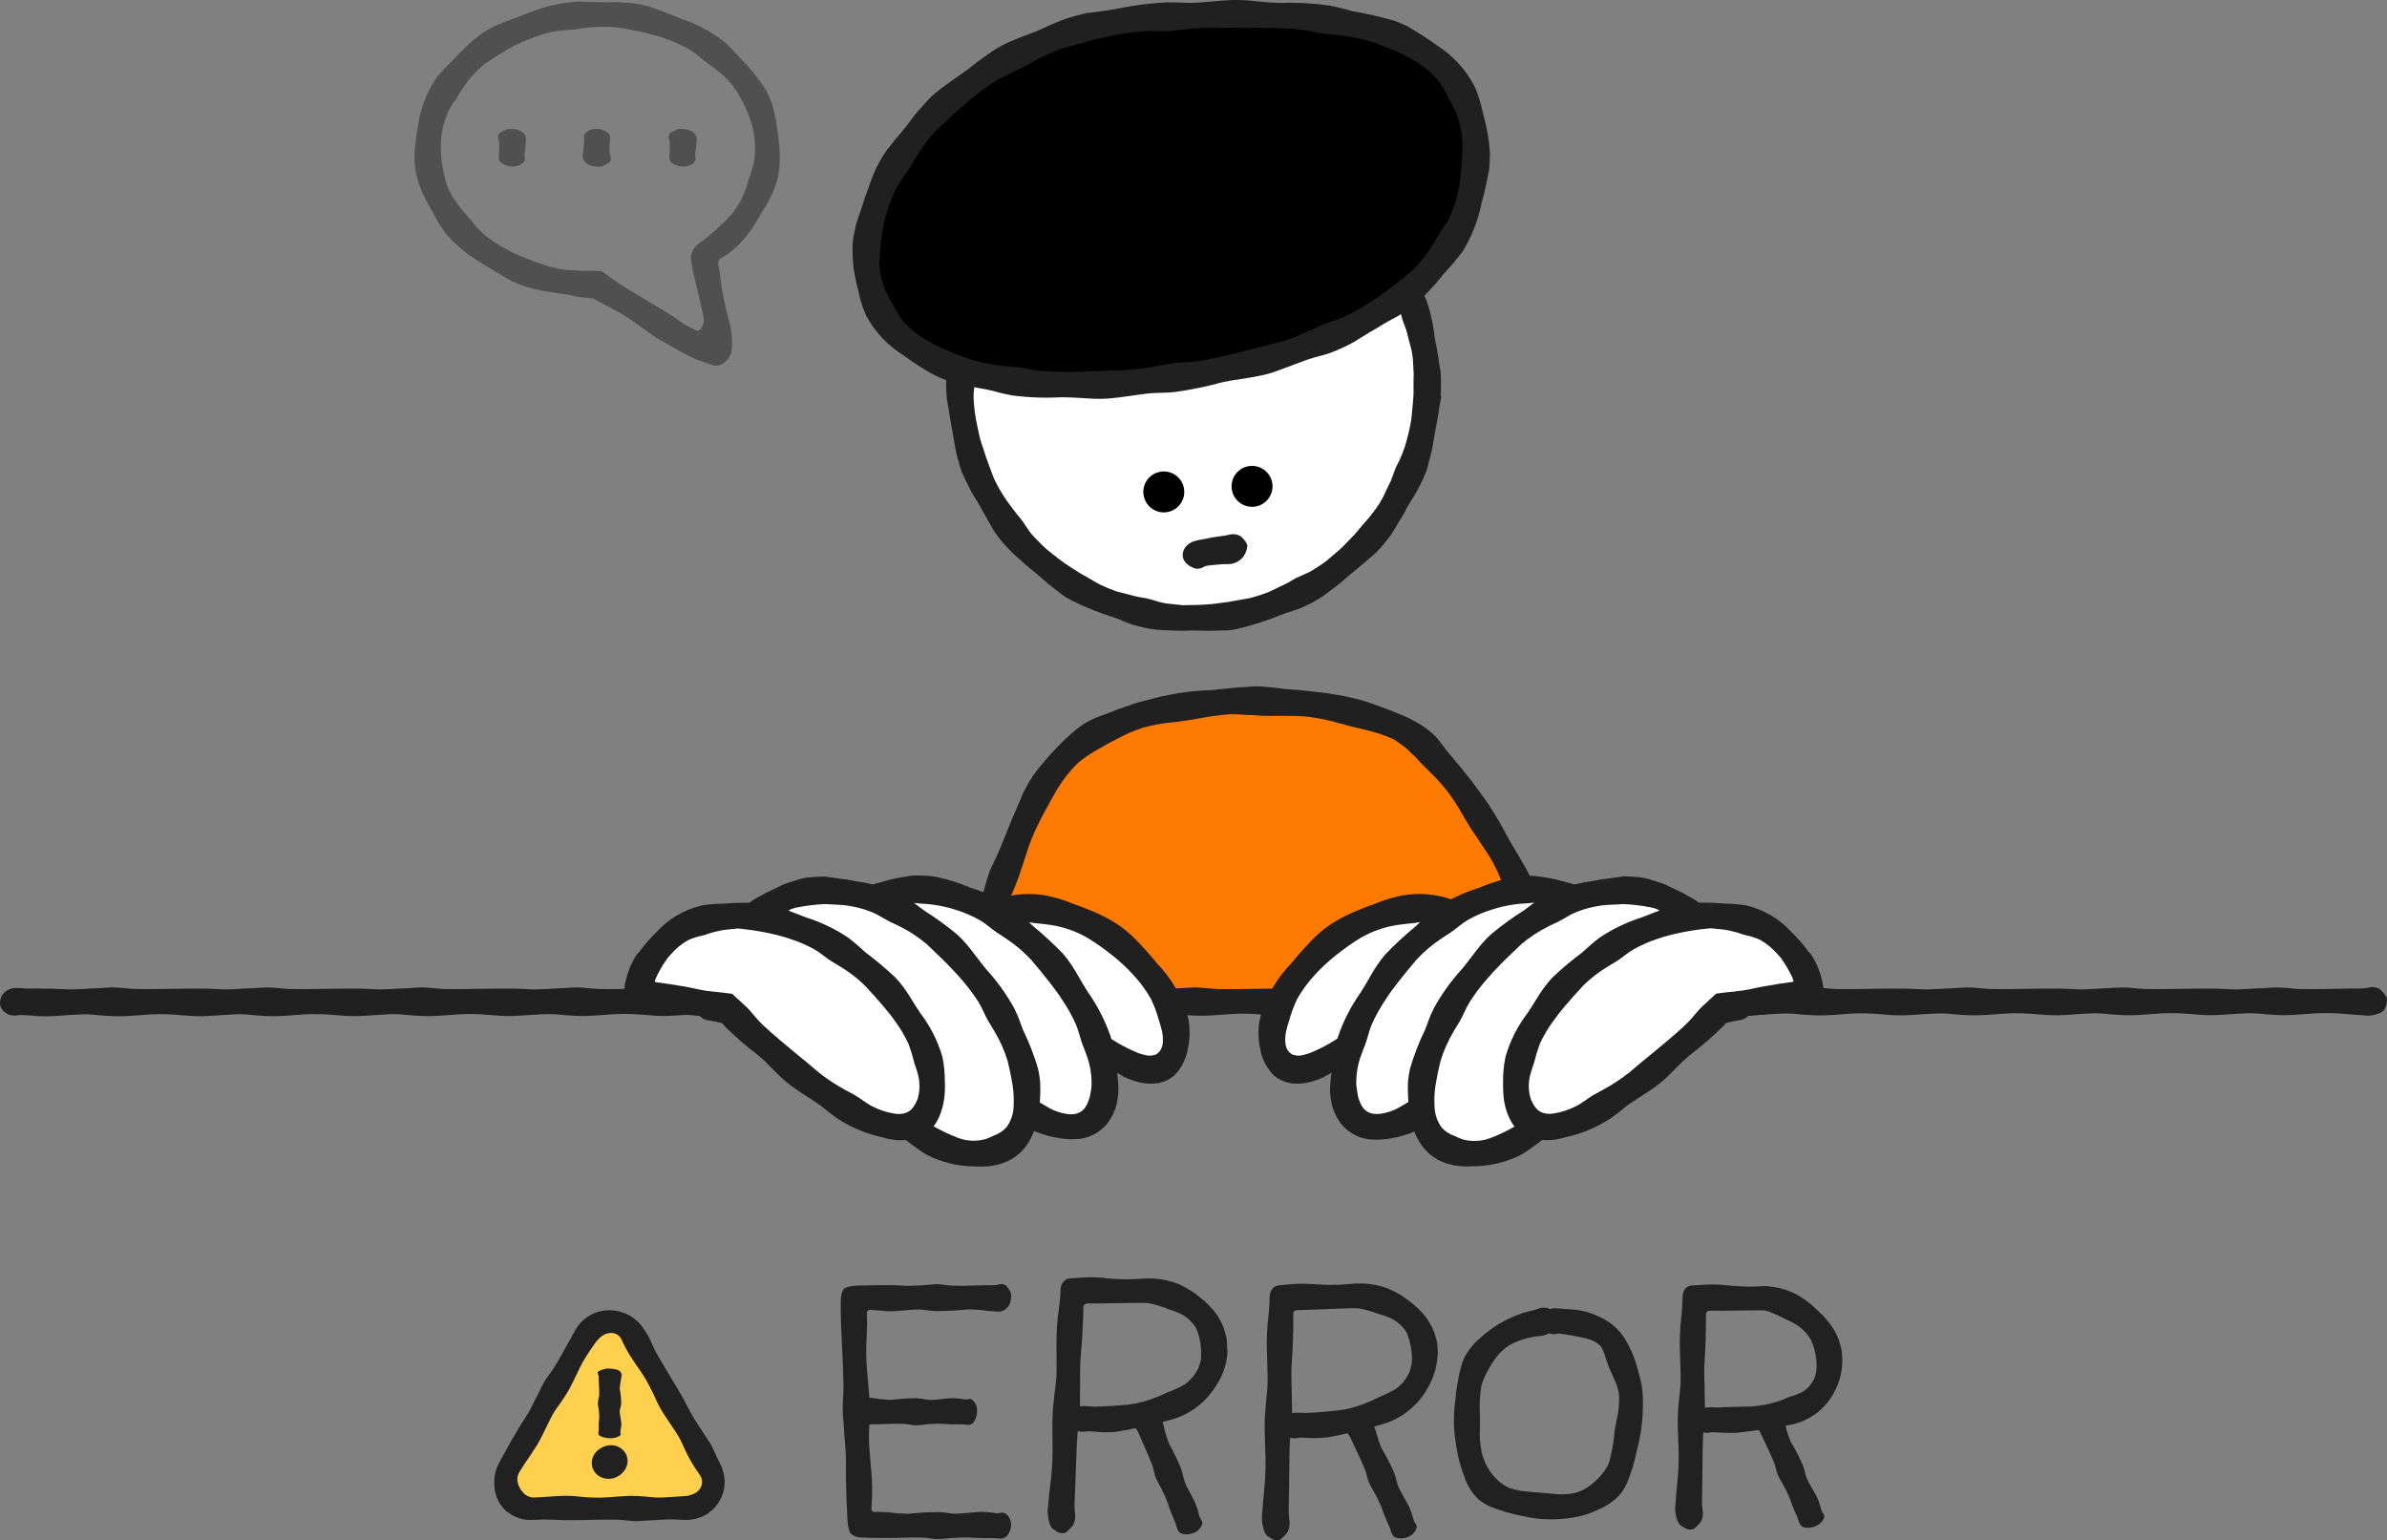 <?xml version="1.0" encoding="utf-8"?>
<!-- Generator: Adobe Illustrator 24.1.1, SVG Export Plug-In . SVG Version: 6.00 Build 0)  -->
<!DOCTYPE svg PUBLIC "-//W3C//DTD SVG 1.1//EN" "http://www.w3.org/Graphics/SVG/1.1/DTD/svg11.dtd">
<svg version="1.1" id="레이어_1" xmlns:x="http://ns.adobe.com/Extensibility/1.0/" xmlns:i="http://ns.adobe.com/AdobeIllustrator/10.0/" xmlns:graph="http://ns.adobe.com/Graphs/1.0/"
	 xmlns="http://www.w3.org/2000/svg" xmlns:xlink="http://www.w3.org/1999/xlink" x="0px" y="0px" viewBox="0 0 270.51 174.58"
	 style="enable-background:new 0 0 270.51 174.58;" xml:space="preserve">
<rect x="0" y="0" width="270.51" height="174.58" fill="#808080" stroke="none"/>
<style type="text/css">
	.st0{fill:#212121;}
	.st1{fill:#FFCF4E;}
	.st2{fill:#FF7A00;}
	.st3{fill:#202020;}
	.st4{fill:#FFFFFF;}
	.st5{opacity:0.5;}
</style>
<g id="그룹_20318" transform="translate(-45 -109)">
	<g id="그룹_20294" transform="translate(140.271 253.76)">
		<path id="패스_16423" class="st0" d="M43.8,8.15c0-0.02,0-0.04,0-0.05l0,0c0-0.2-0.01-0.39-0.02-0.61
			c-0.01-0.15-0.02-0.3-0.03-0.45c-0.03-0.17-0.07-0.33-0.11-0.5c-0.2-0.86-0.56-1.68-1.08-2.39c-0.51-0.7-1.12-1.33-1.81-1.85
			c-0.66-0.56-1.38-1.02-2.16-1.39l-0.31-0.15c-0.91-0.36-1.87-0.57-2.84-0.62c-0.48-0.03-0.97-0.02-1.45,0.03
			c-0.43,0.03-0.86,0.05-1.29,0.06c-0.92,0-1.84-0.04-2.75-0.14V0.06l-1.19-0.06L28.39,0H28l-0.43,0.02l-0.5,0.03l-1.14,0.08l0,0
			H25.9l-0.09,0.02l-0.08,0.02l-0.07,0.03l-0.07,0.03l-0.06,0.03l-0.06,0.04l-0.06,0.04l-0.05,0.04l-0.05,0.05l-0.04,0.05l-0.08,0.1
			l-0.04,0.05l-0.03,0.05l-0.06,0.11L25.01,0.9l-0.03,0.11l-0.03,0.11l-0.02,0.11l-0.01,0.1l-0.01,0.17
			c-0.01,0.17-0.01,0.32-0.02,0.47l-0.03,0.43c-0.03,0.28-0.06,0.53-0.08,0.78l-0.19,1.45l0,0c-0.05,0.52-0.09,1.09-0.12,1.77
			c-0.05,1.26,0.05,3.84-0.04,5.09c-0.06,0.87-0.23,1.74-0.29,2.61c-0.01,0.11-0.03,0.24-0.04,0.35c-0.21,2.04-0.03,4.11-0.1,6.16
			c-0.05,1.57-0.23,2.72-0.36,3.91l0,0c0,0.03-0.01,0.07-0.01,0.11s-0.01,0.06-0.01,0.09l0,0c-0.02,0.2-0.04,0.41-0.05,0.63
			c-0.02,0.29-0.09,0.71-0.11,1.05c-0.02,0.56,0.13,1.76,0.58,2.1c0.48,0.36,0.8,0.6,1.36,0.47c0.24-0.06,0.8-0.7,0.96-0.92
			c0.21-0.44,0.27-0.93,0.18-1.41c-0.04-0.36-0.05-0.71-0.03-1.07c0.01-0.3,0.03-0.6,0.04-0.9l0,0c0.04-0.98,0.07-2.1,0.11-3.08
			c0.05-1.26,0.08-2.52,0.17-3.77c0.01-0.13,0.02-0.26,0.04-0.39c0.31,0.09,0.65,0.1,0.97,0.04c0.14-0.02,0.28-0.02,0.43-0.01
			c0.36,0.03,0.83,0.07,1.25,0.09v0.01c0.02,0,0.04,0,0.07,0c0.04,0,0.09,0.01,0.13,0.01v-0.01c0.46,0.01,0.92,0,1.38-0.04
			c0.78-0.11,1.56-0.25,2.33-0.42c0.03,0.04,0.03,0.09,0.07,0.12c0.12,0.14,0.21,0.3,0.28,0.47c0.06,0.14,0.11,0.28,0.18,0.42h-0.01
			c0.2,0.48,0.42,0.94,0.63,1.43c0.25,0.59,0.52,1.17,0.74,1.77c0.18,0.49,0.22,1.04,0.43,1.51c0.09,0.2,0.24,0.47,0.36,0.71
			c0.37,0.67,0.7,1.36,0.97,2.08c0.18,0.57,0.39,1.14,0.63,1.69h-0.01c0.05,0.13,0.19,0.44,0.25,0.57c0.07,0.17,0.1,0.41,0.17,0.57
			c0.12,0.27,0.16,0.47,0.56,0.62c0.58,0.16,1.19,0.05,1.69-0.28c0.22-0.15,0.39-0.35,0.51-0.59c0.04-0.07,0.07-0.15,0.09-0.22
			c0.08-0.25-0.09-0.44-0.2-0.63c-0.05-0.07-0.09-0.15-0.11-0.23c-0.05-0.19-0.13-0.49-0.19-0.73l0,0c0-0.02-0.02-0.04-0.02-0.06
			c-0.01-0.04-0.03-0.09-0.04-0.13h-0.01c-0.07-0.22-0.14-0.44-0.24-0.66c-0.25-0.59-0.95-1.72-1.16-2.32
			c-0.15-0.42-0.21-0.88-0.35-1.29c-0.02-0.06-0.03-0.11-0.05-0.17c-0.39-0.97-0.85-1.92-1.36-2.83c-0.25-0.62-0.45-1.26-0.59-1.91
			h0.01c-0.04-0.13-0.08-0.26-0.13-0.4c-0.02-0.06-0.04-0.14-0.06-0.22c0.45-0.1,0.89-0.22,1.33-0.36l0.31-0.1
			c1.91-0.7,3.51-2.05,4.53-3.8c0.74-1.14,1.16-2.47,1.2-3.83h0.01C43.81,8.25,43.8,8.2,43.8,8.15z M40.83,9.33
			c-0.08,0.31-0.17,0.62-0.28,0.92c-0.34,0.75-0.88,1.4-1.55,1.88c-0.64,0.37-1.31,0.68-2.01,0.93c-0.29,0.13-0.69,0.34-1.07,0.48
			c-1.08,0.45-2.22,0.76-3.39,0.9c-1.08,0.09-2.06,0.16-3,0.2l-0.78,0.02c-0.3,0-0.68-0.06-0.98-0.06
			c-0.22-0.03-0.44-0.01-0.65,0.03c0.01-0.42,0-0.94,0-1.42c0.04-1.51-0.05-2.92,0.1-4.51c0.14-1.4,0.2-2.67,0.25-3.91l0,0
			c0.01-0.47,0.03-0.95,0.04-1.42V3.32l0.01-0.06l0.02-0.05l0.02-0.04l0.03-0.04l0.04-0.03l0.04-0.03l0.04-0.03l0.05-0.02l0.05-0.02
			l0.06-0.02l0.06-0.01l0.06-0.01h1.4l0,0h0.21h0.4V2.95l1.97-0.03l1.58-0.02h0.79c0.1,0,0.21,0,0.31,0.01
			c0.1,0.01,0.22,0.02,0.33,0.04c0.73,0.15,1.45,0.37,2.14,0.65c0.34,0.1,0.68,0.23,1.01,0.37c0.93,0.35,1.71,1.01,2.19,1.88
			c0.3,0.74,0.48,1.52,0.52,2.31C40.86,8.51,40.83,9.04,40.83,9.33L40.83,9.33z"/>
		<path id="패스_16424" class="st0" d="M67.67,8.67c0-0.28-0.01-0.56-0.04-0.83c-0.02-0.14-0.03-0.3-0.04-0.45
			c-0.03-0.14-0.08-0.31-0.12-0.48c-0.22-0.86-0.61-1.66-1.14-2.37c-0.53-0.69-1.15-1.3-1.85-1.81c-0.67-0.54-1.41-0.99-2.2-1.34
			l-0.31-0.14c-0.91-0.34-1.88-0.53-2.86-0.55c-0.48-0.02-0.97,0-1.45,0.06c-0.43,0.04-0.86,0.07-1.28,0.09
			c-1.38,0.05-2.22-0.06-3.28-0.1l0,0l-0.66-0.02h-0.36l-0.4,0.01l-0.43,0.03l-0.5,0.04l-1.13,0.1v0.01h-0.04l-0.08,0.02l-0.08,0.02
			l-0.07,0.03l-0.07,0.03L49.2,1.05l-0.06,0.04l-0.05,0.04l-0.05,0.05l-0.05,0.05l-0.04,0.05l-0.08,0.1l-0.03,0.05L48.8,1.49
			L48.74,1.6L48.7,1.71l-0.03,0.11l-0.02,0.11l-0.02,0.11l-0.01,0.1l-0.01,0.17c0,0.17-0.01,0.33-0.01,0.47s-0.01,0.3-0.02,0.43
			l-0.06,0.78c-0.05,0.49-0.1,0.95-0.16,1.46h0.01c-0.04,0.52-0.08,1.09-0.08,1.77c-0.02,1.26,0.14,3.84,0.08,5.09
			c-0.04,0.87-0.18,1.75-0.23,2.62c-0.01,0.11-0.02,0.24-0.03,0.35c-0.16,2.05,0.06,4.11,0.04,6.16c-0.02,1.59-0.17,2.71-0.27,3.92
			l0,0c0,0.03,0,0.06-0.01,0.08s0,0.05-0.01,0.08l0,0c-0.02,0.22-0.03,0.43-0.04,0.67c-0.01,0.29-0.08,0.71-0.08,1.05
			c-0.01,0.56,0.17,1.76,0.63,2.08c0.49,0.35,0.82,0.59,1.37,0.44c0.24-0.06,0.78-0.72,0.94-0.95c0.2-0.44,0.25-0.94,0.15-1.41
			c-0.04-0.36-0.06-0.71-0.06-1.07c0.01-0.26,0.01-0.51,0.02-0.76l0,0v-0.03v-0.11l0,0c0.01-0.99,0.02-2.08,0.04-3.08
			c0.02-1.26,0.02-2.52,0.08-3.78c0.01-0.13,0.02-0.26,0.03-0.39c0.32,0.08,0.65,0.09,0.96,0.01c0.14-0.02,0.28-0.03,0.43-0.02
			c0.38,0.02,0.82,0.05,1.25,0.06l0,0c0.01,0,0.02,0,0.03,0h0.08v-0.01c0.49,0.01,0.98-0.02,1.46-0.07c0.77-0.13,1.54-0.29,2.3-0.47
			c0.03,0.04,0.03,0.08,0.07,0.12c0.12,0.14,0.22,0.3,0.29,0.47c0.06,0.14,0.13,0.28,0.19,0.42h0.01c0.22,0.47,0.44,0.93,0.66,1.42
			c0.27,0.58,0.55,1.16,0.78,1.76c0.19,0.49,0.24,1.03,0.47,1.5c0.09,0.2,0.25,0.46,0.38,0.7c0.38,0.66,0.72,1.35,1.01,2.05
			c0.2,0.6,0.44,1.18,0.7,1.75H62c0.06,0.13,0.17,0.37,0.23,0.5c0.08,0.17,0.11,0.4,0.19,0.56c0.13,0.27,0.17,0.47,0.58,0.6
			c0.58,0.14,1.19,0.03,1.68-0.32c0.21-0.16,0.39-0.36,0.5-0.6c0.03-0.07,0.06-0.15,0.08-0.22c0.07-0.25-0.1-0.44-0.21-0.62
			c-0.05-0.07-0.09-0.15-0.11-0.23c-0.06-0.2-0.14-0.49-0.22-0.74l0,0c0-0.01-0.01-0.02-0.01-0.03c-0.01-0.03-0.02-0.07-0.03-0.1
			h-0.01c-0.08-0.24-0.17-0.47-0.27-0.7c-0.27-0.58-0.99-1.69-1.22-2.29c-0.16-0.42-0.22-0.87-0.38-1.29
			c-0.02-0.06-0.04-0.11-0.05-0.17c-0.41-0.96-0.89-1.9-1.43-2.79c-0.26-0.62-0.48-1.25-0.64-1.9h0c-0.04-0.13-0.08-0.26-0.14-0.4
			c-0.03-0.07-0.05-0.15-0.06-0.22c0.45-0.12,0.89-0.24,1.33-0.39l0.3-0.11c1.89-0.74,3.46-2.12,4.44-3.9
			c0.64-1.12,1.02-2.36,1.09-3.65h0.01C67.67,8.81,67.67,8.75,67.67,8.67l0-0.02L67.67,8.67z M64.72,9.77
			c-0.09,0.3-0.14,0.63-0.25,0.93c-0.33,0.76-0.84,1.42-1.5,1.91c-0.63,0.38-1.3,0.71-1.99,0.98c-0.29,0.14-0.68,0.36-1.06,0.5
			c-1.07,0.48-2.21,0.81-3.37,0.98c-1.09,0.11-2.09,0.21-3.03,0.27l-0.74,0.04c-0.3,0.01-0.68-0.05-0.97-0.03
			c-0.22-0.02-0.43,0-0.65,0.05c0-0.42-0.02-0.94-0.03-1.41c0.01-1.51-0.12-2.92,0-4.51c0.1-1.4,0.14-2.67,0.16-3.92h-0.01
			c0-0.47,0.01-0.95,0.01-1.42V4.07l0.01-0.06l0.02-0.05l0.02-0.04l0.03-0.04l0.03-0.03l0.04-0.03l0.04-0.03l0.05-0.02l0.05-0.02
			l0.06-0.02l0.06-0.01l0.06-0.01h0.23l0,0l1.18-0.03l0,0l2.56-0.1l1.58-0.06L58.1,3.5c0.1-0.01,0.21-0.01,0.31,0
			c0.1,0,0.22,0.02,0.33,0.03c0.73,0.14,1.45,0.34,2.15,0.6c0.35,0.09,0.69,0.21,1.03,0.34c0.94,0.33,1.73,0.97,2.24,1.83
			c0.35,0.87,0.55,1.8,0.59,2.74C64.74,9.27,64.72,9.52,64.72,9.77L64.72,9.77z"/>
		<path id="패스_16425" class="st0" d="M108.21,16.58c0.91-0.26,1.76-0.7,2.51-1.28c0.8-0.65,1.45-1.45,1.92-2.37
			c0.6-1.14,0.9-2.42,0.87-3.71h-0.01c-0.01-0.24-0.02-0.49-0.04-0.76c-0.05-0.3-0.12-0.6-0.2-0.89c-0.09-0.36-0.22-0.7-0.39-1.03
			c-0.18-0.41-0.41-0.79-0.68-1.15c-0.26-0.36-0.54-0.7-0.84-1.01l-0.76-0.74c-0.57-0.56-1.2-1.05-1.88-1.47l-0.27-0.16
			c-0.81-0.44-1.68-0.74-2.58-0.89c-0.23-0.04-0.43-0.07-0.74-0.11c-0.14-0.02-0.28-0.03-0.43-0.02l-0.37,0.02
			c-0.4,0.03-0.8,0.05-1.21,0.05c-1.03-0.01-2.05-0.08-3.07-0.19l0,0l-0.69-0.04l-0.38-0.01h-0.41l-0.44,0.01L97.6,0.86l-1.17,0.07
			l0,0h-0.04l-0.09,0.02l-0.08,0.02l-0.08,0.03l-0.07,0.03L96,1.05l-0.06,0.04l-0.06,0.04l-0.05,0.04l-0.05,0.05l-0.05,0.05
			l-0.08,0.11l-0.04,0.05l-0.03,0.06L95.53,1.6l-0.04,0.12l-0.03,0.12l-0.02,0.11l-0.02,0.11l-0.01,0.1c0,0.06,0,0.12-0.01,0.17
			c0,0.17-0.01,0.34-0.01,0.49s-0.01,0.3-0.02,0.45c-0.02,0.29-0.04,0.55-0.06,0.8c-0.04,0.36-0.07,0.71-0.11,1.07l0,0
			c-0.01,0.14-0.03,0.28-0.04,0.43h0.01c-0.03,0.51-0.08,1.18-0.08,1.67c-0.01,1.19,0.14,3.63,0.09,4.81
			c-0.04,0.83-0.18,1.65-0.23,2.47c-0.01,0.11-0.02,0.22-0.03,0.33c-0.16,1.93,0.07,3.88,0.05,5.83c-0.02,1.57-0.17,2.5-0.27,3.7
			l0,0c-0.02,0.25-0.04,0.5-0.05,0.78s-0.08,0.67-0.08,1c-0.01,0.54,0.18,1.66,0.64,1.97c0.5,0.33,0.82,0.55,1.37,0.42
			c0.24-0.06,0.78-0.68,0.94-0.89c0.19-0.42,0.25-0.88,0.15-1.33c-0.05-0.34-0.06-0.67-0.06-1.01c0.01-0.29,0.01-0.57,0.02-0.85l0,0
			c0.01-0.97,0.02-1.91,0.03-2.91c0.01-1.19,0.02-2.38,0.07-3.57c0.01-0.14,0.02-0.27,0.03-0.41c0.28,0.07,0.56,0.07,0.84,0
			c0.13-0.02,0.27-0.03,0.4-0.02l1.16,0.07v-0.01c0.47,0.02,0.93,0.02,1.4,0c0.83-0.08,1.65-0.19,2.47-0.32
			c0.08,0.09,0.14,0.2,0.2,0.31c0.06,0.14,0.11,0.27,0.18,0.4l0,0c0.21,0.45,0.42,0.89,0.64,1.35c0.26,0.55,0.52,1.1,0.74,1.67
			c0.18,0.47,0.23,0.99,0.44,1.44c0.09,0.19,0.24,0.44,0.36,0.66c0.37,0.63,0.7,1.28,0.98,1.96c0.2,0.6,0.43,1.2,0.7,1.77l0,0
			c0.05,0.13,0.11,0.25,0.17,0.37c0.07,0.16,0.1,0.39,0.18,0.54c0.12,0.26,0.16,0.45,0.56,0.57c0.58,0.12,1.19,0,1.67-0.34
			c0.21-0.15,0.39-0.34,0.51-0.57c0.04-0.07,0.07-0.15,0.09-0.22c0.07-0.24-0.09-0.42-0.2-0.6c-0.05-0.07-0.09-0.14-0.11-0.22
			c-0.06-0.22-0.12-0.45-0.2-0.69l0,0c-0.08-0.27-0.19-0.54-0.31-0.8c-0.26-0.55-0.95-1.61-1.17-2.18c-0.15-0.4-0.21-0.83-0.36-1.23
			c-0.02-0.05-0.03-0.11-0.05-0.16c-0.4-0.92-0.85-1.81-1.37-2.66c-0.25-0.59-0.45-1.2-0.6-1.82l0,0l-0.01-0.03
			c0.28-0.05,0.57-0.11,0.85-0.17L108.21,16.58z M106.3,14.03c-1.04,0.35-2.13,0.56-3.23,0.62c-1.06,0.02-2.01,0.03-3,0.07v0.01
			l-0.67,0.03c-0.28,0.01-0.63-0.05-0.92-0.03c-0.18-0.01-0.36,0-0.53,0.04c-0.01-0.35-0.02-0.75-0.03-1.12
			c0.01-1.42-0.12-2.76-0.01-4.26c0.09-1.22,0.13-2.58,0.14-3.71l0,0c0-0.49,0.01-0.97,0.01-1.47V4.14l0.01-0.06l0.02-0.05
			l0.02-0.05l0.03-0.04l0.03-0.03l0.04-0.03l0.04-0.03l0.05-0.02l0.05-0.02l0.06-0.02l0.06-0.01h0.03l1.48,0.01l0,0l2.42-0.03
			l1.48-0.02h0.66c0.17,0.02,0.34,0.05,0.51,0.1c0.66,0.24,1.3,0.52,1.92,0.85c0.25,0.13,0.63,0.27,0.93,0.45
			c0.86,0.43,1.57,1.1,2.05,1.94c0.35,0.74,0.56,1.55,0.62,2.37l0,0c0.04,0.3,0.04,0.61,0.01,0.92c-0.01,0.29-0.07,0.58-0.16,0.86
			c-0.24,0.68-0.69,1.27-1.28,1.67c-0.28,0.17-0.57,0.31-0.88,0.41c-0.34,0.09-0.63,0.22-0.97,0.33
			C107.04,13.76,106.67,13.93,106.3,14.03L106.3,14.03z"/>
		<path id="패스_16426" class="st0" d="M19.27,27.64c-0.07-0.26-0.2-0.51-0.39-0.7c-0.06-0.06-0.13-0.12-0.2-0.17
			c-0.23-0.12-0.49-0.13-0.74-0.05c-0.1,0.02-0.19,0.02-0.29,0.01c-0.28-0.03-0.55-0.07-0.84-0.1l0,0
			c-0.34-0.03-0.67-0.05-1.01-0.04c-0.72,0.02-2.19,0.22-2.91,0.2c-0.5-0.02-1-0.14-1.5-0.16l-0.2-0.02c-1.18,0-2.35,0.06-3.52,0.19
			c-0.75-0.01-1.5-0.06-2.24-0.17l0,0l-0.67-0.03l-0.37-0.01H3.98H3.75H3.73l-0.05-0.02l-0.04-0.02l-0.04-0.03l-0.03-0.03
			l-0.03-0.03l-0.02-0.04l-0.02-0.04L3.5,26.33l-0.01-0.04v-0.14c0.02-0.44,0.06-1.14,0.08-1.6H3.56c0.01-0.43,0.01-0.89-0.01-1.43
			c-0.05-1.2-0.34-3.66-0.35-4.86c0-0.52,0.02-1.05,0.05-1.57c0.07-0.02,0.14-0.03,0.21-0.03h0.43l0,0
			c0.49-0.01,0.97-0.03,1.46-0.04c0.6-0.02,1.2-0.04,1.8-0.01c0.49,0.02,0.98,0.19,1.47,0.17c0.21-0.01,0.49-0.04,0.74-0.07
			c0.71-0.09,1.43-0.13,2.14-0.11c0.62,0.06,1.24,0.08,1.87,0.07l0,0c0.14,0,0.27,0,0.4-0.01c0.17,0,0.39,0.06,0.56,0.06
			c0.28,0.05,0.56-0.06,0.73-0.29c0.34-0.48,0.47-1.09,0.36-1.67c-0.05-0.26-0.16-0.5-0.33-0.7c-0.05-0.06-0.11-0.12-0.17-0.17
			c-0.19-0.16-0.41-0.09-0.61-0.06c-0.08,0.02-0.16,0.02-0.24,0.01c-0.23-0.03-0.45-0.07-0.7-0.1l0,0
			c-0.28-0.03-0.56-0.04-0.84-0.04c-0.6,0.02-1.82,0.22-2.42,0.2c-0.42-0.02-0.83-0.14-1.25-0.16L8.68,13.7
			c-0.98,0-1.96,0.06-2.93,0.19c-0.62-0.01-1.25-0.06-1.86-0.18l0,0c-0.13-0.02-0.25-0.03-0.39-0.03c-0.07,0-0.16-0.02-0.25-0.03
			c-0.09-1.39-0.27-2.77-0.33-4.16C2.85,7.92,2.95,6.96,2.98,5.74l0,0c0-0.22,0.01-0.46,0.01-0.71S2.98,4.49,2.97,4.2h0.01
			L2.97,4.12V3.99l0.01-0.06L3,3.88l0.01-0.02l0.01-0.02L3.05,3.8l0.03-0.03l0.04-0.03l0.04-0.02L3.2,3.71L3.25,3.7L3.3,3.69h0.15
			l1.4,0.11v0.01C5.2,3.85,5.55,3.86,5.9,3.85c0.75-0.02,2.28-0.22,3.03-0.2c0.52,0.02,1.04,0.14,1.56,0.16l0.21,0.02
			c1.23,0,2.45-0.06,3.67-0.19c0.78,0,1.56,0.06,2.34,0.17l0,0c0.15,0.02,0.32,0.03,0.49,0.03s0.43,0.06,0.63,0.06
			c0.5,0,0.96-0.26,1.23-0.68c0.22-0.42,0.31-0.91,0.25-1.38c-0.14-0.34-0.33-0.65-0.58-0.91c-0.24-0.18-0.56-0.22-0.84-0.11
			c-0.21,0.05-0.42,0.08-0.64,0.08h-0.54C16.1,0.9,15.5,0.92,14.87,0.94c-0.75,0.02-1.5,0.04-2.25,0.01
			c-0.61-0.02-1.22-0.19-1.83-0.17c-0.26,0.01-0.61,0.04-0.93,0.07C8.97,0.94,8.07,0.98,7.18,0.96C6.34,0.89,5.59,0.88,4.85,0.9
			V0.89L2.17,0.93L1.9,0.94L1.62,0.96L1.35,0.99L1.08,1.03L0.95,1.06L0.83,1.09L0.72,1.12l-0.1,0.04L0.53,1.21L0.44,1.26L0.41,1.28
			L0.37,1.31L0.36,1.32L0.35,1.34L0.32,1.37L0.28,1.44L0.24,1.5L0.21,1.57L0.18,1.63L0.16,1.7L0.14,1.76L0.13,1.79L0.1,1.91
			L0.07,2.02l-0.02,0.1L0.03,2.3L0.02,2.43c0,0.31-0.01,0.6-0.01,0.9s0,0.58,0,0.86C0.03,4.75,0.04,5.3,0.06,5.84h0.01
			C0.1,6.82,0.16,7.78,0.2,8.78c0.05,1.2,0.11,2.41,0.12,3.61c0.01,0.98-0.13,1.97-0.08,2.95c0.02,0.41,0.07,0.98,0.11,1.49
			c0.07,1.44,0.27,2.78,0.25,4.31c-0.02,1.22,0,2.32,0.04,3.4l0,0l0.01,0.2c0,0.05,0,0.1,0,0.16l0,0c0.04,0.8,0.08,1.78,0.11,2.52
			c0,0.08,0.01,0.17,0.02,0.25l0.03,0.26l0.04,0.26c0.02,0.09,0.03,0.17,0.05,0.25l0.03,0.11l0.03,0.11L1,28.77l0.04,0.1l0.05,0.09
			l0.05,0.08l0.03,0.03l0.03,0.03l0.06,0.05l0.06,0.04l0.06,0.04l0.06,0.03l0.06,0.03l0.06,0.03l0.06,0.02l0.06,0.02l0.03,0.01
			l0.05,0.02l0.1,0.03l0.09,0.02l0.16,0.03l0.12,0.01l0.84,0.04l0.81,0.02h1.55v0.01c0.58-0.01,1.16-0.03,1.76-0.04
			c0.72-0.02,1.44-0.04,2.16-0.01c0.59,0.02,1.17,0.19,1.76,0.17c0.25-0.01,0.59-0.04,0.89-0.07c0.85-0.09,1.71-0.13,2.57-0.11
			c0.75,0.06,1.49,0.08,2.24,0.07l0,0l0.48-0.01c0.21,0,0.46,0.06,0.67,0.06c0.32,0.05,0.65-0.06,0.88-0.29
			C19.24,28.84,19.4,28.23,19.27,27.64z"/>
		<path id="패스_16427" class="st0" d="M90.46,10.94c-0.19-0.79-0.44-1.57-0.74-2.34c-0.14-0.29-0.34-0.69-0.51-1.04
			c-0.66-1.33-1.75-2.4-3.1-3.02c-1.03-0.52-2.15-0.83-3.29-0.9l0,0c-0.24-0.02-0.47-0.03-0.7-0.04c-0.29-0.01-0.66-0.09-0.95-0.08
			c-0.27-0.04-0.55,0-0.81,0.1c-0.02-0.02-0.05-0.05-0.07-0.06c-0.39-0.17-0.83-0.17-1.21,0c-0.3,0.1-0.59,0.18-0.89,0.25
			C78,3.86,77.7,3.94,77.45,4.01l0,0c-0.02,0.01-0.04,0.02-0.07,0.02l-0.17,0.05V4.1c-0.75,0.24-1.47,0.55-2.16,0.93
			c-0.95,0.52-1.84,1.16-2.63,1.9c-0.72,0.61-1.31,1.35-1.75,2.18c-0.18,0.42-0.33,0.85-0.44,1.29c-0.29,1.21-0.48,2.43-0.59,3.67
			c-0.15,1.04-0.18,2.09-0.11,3.14l0,0l0,0l0,0c0.06,0.82,0.17,1.64,0.32,2.45c0.18,1.04,0.48,2.07,0.87,3.05
			c0.31,0.94,0.86,1.79,1.58,2.47c0.39,0.31,0.81,0.58,1.27,0.79c1.18,0.49,2.4,0.85,3.66,1.07c1.03,0.26,2.1,0.39,3.16,0.39l0,0
			c0.85,0.01,1.7-0.06,2.54-0.19c1.1-0.17,2.16-0.52,3.15-1.02c0.89-0.39,1.68-0.97,2.31-1.7c0.29-0.39,0.54-0.81,0.74-1.25
			c0.48-1.17,0.85-2.38,1.09-3.62c0.27-0.99,0.46-2,0.57-3.02c0.09-0.82,0.13-1.65,0.12-2.48C90.94,13.07,90.78,11.98,90.46,10.94z
			 M87.91,16.28c-0.07,0.36-0.15,0.76-0.22,1.25c-0.09,1.19-0.3,2.37-0.62,3.51c-0.22,0.49-0.51,0.95-0.86,1.35l-0.13,0.15
			c-0.38,0.43-0.81,0.81-1.27,1.15c-0.52,0.37-1.1,0.63-1.72,0.78c-0.87,0.16-1.76,0.17-2.64,0.04l0,0l-1.21-0.11
			c-0.43-0.03-1.09-0.06-1.75-0.15c-0.58-0.06-1.14-0.18-1.69-0.37c-0.48-0.21-0.92-0.49-1.3-0.84l-0.13-0.13
			c-0.39-0.38-0.74-0.81-1.01-1.28c-0.34-0.58-0.58-1.21-0.73-1.86c-0.18-0.9-0.24-1.82-0.18-2.74l0,0c0-0.37,0-0.77,0-1.24
			c-0.08-1.18-0.03-2.36,0.16-3.52c0.17-0.55,0.39-1.07,0.66-1.58l0.11-0.19c0.28-0.53,0.61-1.04,0.98-1.52
			c0.41-0.51,0.9-0.95,1.45-1.3c0.83-0.46,1.75-0.78,2.69-0.93l0.27-0.05c0.19-0.03,0.46-0.03,0.68-0.07
			C79.73,6.6,80,6.5,80.24,6.34c0.01,0.01,0.03,0.02,0.04,0.02c0.29,0.1,0.61,0.12,0.92,0.04c0.12-0.02,0.24-0.02,0.35-0.01
			c0.34,0.04,0.65,0.1,0.99,0.15l0,0l1.13,0.21c0.5,0.08,0.99,0.22,1.46,0.39c0.42,0.16,0.8,0.43,1.09,0.78
			c0.24,0.48,0.43,0.98,0.56,1.5l0.09,0.26c0.54,1.52,1.31,2.56,1.35,3.88C88.24,14.48,88.14,15.4,87.91,16.28L87.91,16.28z"/>
	</g>
	<g id="그룹_20373" transform="translate(101 257.484)">
		<g id="그룹_20367">
			<path id="패스_16480" class="st1" d="M10.41,2.81L1.71,17.89c-0.84,1.46-0.34,3.33,1.12,4.18c0.46,0.27,0.99,0.41,1.53,0.41
				h17.41c1.69,0,3.06-1.37,3.06-3.06c0,0,0,0,0,0c0-0.54-0.14-1.07-0.41-1.53L15.71,2.81C14.87,1.35,13,0.85,11.54,1.69
				c0,0,0,0,0,0C11.07,1.96,10.68,2.35,10.41,2.81z"/>
			<path id="패스_16429" class="st0" d="M26.07,18.84c-0.05-0.32-0.13-0.63-0.24-0.93c-0.05-0.15-0.12-0.3-0.19-0.44l-0.1-0.21
				l-0.08-0.15c-0.35-0.65-0.58-1.36-0.96-1.99c-0.16-0.26-0.41-0.62-0.61-0.93c-0.56-0.92-1.2-1.72-1.71-2.75
				c-0.45-0.9-0.9-1.7-1.35-2.47l0,0l-1.14-1.89c-0.46-0.78-0.94-1.55-1.37-2.34c-0.35-0.65-0.58-1.36-0.96-1.99
				c-0.22-0.36-0.46-0.71-0.72-1.05c-1-1.21-2.55-1.84-4.11-1.66c-1.36,0.15-2.57,0.93-3.27,2.11l0,0L9.22,2.21v0.01l0,0
				C8.87,2.83,8.54,3.44,8.19,4.08C7.75,4.87,7.32,5.66,6.84,6.43C6.46,7.06,5.95,7.62,5.6,8.26c-0.15,0.27-0.34,0.66-0.5,1
				c-0.52,0.95-0.89,1.9-1.52,2.85c-0.53,0.8-0.97,1.54-1.39,2.27l0,0l-0.04,0.07l-0.04,0.06l0,0l-1.08,1.94
				c-0.26,0.44-0.5,0.9-0.71,1.36c-0.23,0.6-0.34,1.25-0.3,1.89c0,1.08,0.41,2.11,1.15,2.9c0.4,0.37,0.87,0.67,1.38,0.87
				c0.36,0.15,0.74,0.25,1.13,0.29c0.19,0.02,0.38,0.02,0.56,0.02c0.21,0,0.28-0.02,0.43-0.02c0.54-0.04,1.09-0.04,1.64-0.02
				c1.01,0.06,1.92,0.07,2.82,0.06l0,0l2.21-0.04c0.9-0.01,1.8-0.04,2.71-0.01c0.74,0.02,1.47,0.18,2.21,0.16
				c0.31-0.01,0.74-0.04,1.11-0.07c1.08-0.03,2.09-0.18,3.23-0.11l0.74,0.04l0.36,0.01c0.11,0.01,0.32-0.01,0.47-0.02
				c0.66-0.06,1.29-0.27,1.86-0.6l0.01,0.01c0.03-0.02,0.05-0.04,0.08-0.06s0.07-0.03,0.1-0.05l-0.01-0.01
				c0.82-0.56,1.43-1.38,1.73-2.33C26.13,20.14,26.17,19.48,26.07,18.84z M21.97,21.03c-0.07,0-0.14,0.01-0.21,0.03l-0.45,0.03
				l-1,0.07c-0.69,0.05-1.37,0.09-1.82,0.08c-0.63-0.02-1.26-0.13-1.88-0.15l-0.25-0.02c-1.47-0.1-2.95,0.16-4.42,0.18
				c-0.94,0-1.88-0.06-2.82-0.17l0,0c-0.37-0.03-0.78-0.05-1.26-0.04c-0.45,0.01-1.14,0.06-1.83,0.11l-1,0.06l-0.45,0.02
				c-0.11,0.01-0.21,0-0.32-0.01c-0.35-0.06-0.68-0.23-0.93-0.49l-0.09-0.11c-0.27-0.3-0.46-0.65-0.56-1.04
				c-0.05-0.2-0.06-0.41-0.04-0.61c0.02-0.11,0.04-0.21,0.08-0.31c0.02-0.05,0.03-0.09,0.07-0.17l0.13-0.24
				c0.48-0.81,1.13-1.67,1.62-2.47l0,0c0.19-0.28,0.39-0.59,0.6-0.98c0.44-0.79,1.19-2.49,1.66-3.26c0.33-0.53,0.74-1.02,1.07-1.55
				l0.14-0.21c0.82-1.22,1.34-2.63,2.05-3.92c0.46-0.79,0.96-1.55,1.5-2.28c0.16-0.2,0.34-0.39,0.53-0.56
				c0.26-0.21,0.57-0.36,0.9-0.41c0.35-0.07,0.72,0,1.03,0.2c0.15,0.11,0.27,0.25,0.36,0.41l0.31,0.64l0.11,0.22
				c0.65,1.33,1.61,2.48,2.37,3.74c0.47,0.82,0.89,1.66,1.26,2.52l0,0c0.18,0.39,0.38,0.76,0.6,1.12c0.46,0.78,1.56,2.27,1.99,3.07
				c0.3,0.55,0.52,1.15,0.81,1.7l0.11,0.22c0.33,0.66,0.72,1.29,1.14,1.89l0.24,0.36c0.06,0.09,0.11,0.18,0.15,0.28
				c0.08,0.2,0.11,0.42,0.09,0.63c-0.07,0.52-0.4,0.97-0.88,1.18C22.47,20.89,22.22,20.97,21.97,21.03L21.97,21.03z"/>
		</g>
		<path id="패스_16430" class="st0" d="M14.38,10.7c0.01-0.03,0.01-0.07,0.02-0.1c0-0.57-0.05-1.14-0.17-1.7
			c0.03-0.36,0.07-0.73,0.15-1.08l0,0V7.8l0.01-0.06l0,0c0.01-0.05,0.01-0.1,0.02-0.14c0.02-0.09,0.04-0.19,0.05-0.29
			c-0.06-0.29-0.3-0.52-0.59-0.57c-0.39-0.11-0.8-0.14-1.2-0.11c-0.27,0.06-0.54,0.15-0.79,0.27c-0.2,0.1-0.16,0.27-0.1,0.39
			c0.05,0.09,0.07,0.19,0.07,0.29v0.25l0,0c0.01,0.27,0.03,0.59,0.04,0.85c0.02,0.35,0.03,0.69,0.01,1.04
			c-0.07,0.28-0.12,0.56-0.15,0.85c0.01,0.12,0.04,0.28,0.06,0.43c0.08,0.41,0.11,0.82,0.1,1.24c-0.05,0.36-0.07,0.72-0.06,1.08l0,0
			c0,0.08,0,0.16,0.01,0.23c0,0.1-0.05,0.22-0.05,0.32c0.01,0.16-0.03,0.27,0.25,0.42c0.45,0.2,0.95,0.27,1.45,0.21
			c0.21-0.03,0.41-0.09,0.6-0.19c0.05-0.03,0.1-0.06,0.15-0.1c0.14-0.1,0.08-0.24,0.05-0.35c-0.01-0.05-0.02-0.09-0.01-0.14
			c0.03-0.13,0.06-0.26,0.08-0.41l0,0c0.03-0.16,0.04-0.32,0.03-0.49c-0.01-0.35-0.2-1.05-0.18-1.4
			C14.26,11.18,14.36,10.94,14.38,10.7z"/>
		<path id="패스_16431" class="st0" d="M15.12,17.23L15.12,17.23c0.03-0.38-0.07-0.77-0.28-1.09c-0.31-0.45-0.79-0.75-1.34-0.82
			c-0.51-0.06-1.03,0.07-1.45,0.35c-0.48,0.27-0.82,0.72-0.94,1.25c-0.02,0.07-0.03,0.15-0.04,0.22c-0.06,0.68,0.26,1.33,0.84,1.68
			c0.54,0.33,1.21,0.39,1.8,0.16c0.39-0.14,0.74-0.4,1-0.73C14.94,17.97,15.08,17.61,15.12,17.23L15.12,17.23z"/>
	</g>
	<g id="그룹_20298" transform="translate(0 -9)">
		<path id="패스_16490" class="st2" d="M221.93,231.56c0,0-4.02-17.2-15.44-28.97c-5.83-6.01-26.6-6.87-36.43-1.92
			c-3.28,1.72-5.95,4.41-7.65,7.7c-7.9,17.1-6.61,23.19-6.61,23.19"/>
		<path id="패스_16422" class="st3" d="M222.85,228.77c-0.15-0.32-0.29-0.66-0.4-1l-0.28-0.86l0,0c-0.34-0.97-0.68-1.91-1.07-2.89
			c-0.45-1.18-0.96-2.33-1.42-3.5c-0.39-0.95-0.63-1.97-1.1-2.88c-0.2-0.39-0.49-0.91-0.74-1.37c-0.73-1.33-1.52-2.5-2.26-3.91
			c-0.53-1.02-1.12-2.01-1.75-2.97l0.01-0.01c-0.14-0.23-0.29-0.45-0.46-0.66l0,0c-0.54-0.76-1.09-1.49-1.66-2.27
			c-0.8-0.99-1.59-1.98-2.41-2.95c-0.34-0.39-0.65-0.81-0.97-1.23c-0.31-0.45-0.67-0.86-1.09-1.21c-0.45-0.39-0.93-0.74-1.45-1.04
			c-0.68-0.42-1.41-0.78-2.16-1.07c-0.73-0.29-1.46-0.6-2.23-0.87c-1.25-0.49-2.55-0.88-3.87-1.14v-0.01
			c-1.03-0.16-2.04-0.39-3.1-0.48l-1.9-0.21c-0.63-0.04-1.27-0.09-1.9-0.15c-1.03-0.15-2.06-0.25-3.09-0.3
			c-0.44-0.01-1.04,0.05-1.57,0.09c-1.52,0.04-2.93,0.33-4.53,0.37c-1.33,0.07-2.64,0.24-3.95,0.5v0.01
			c-1.02,0.17-2.02,0.45-3.06,0.73c-0.63,0.14-1.24,0.38-1.85,0.59c-0.63,0.19-1.24,0.42-1.84,0.68c-0.5,0.21-1.02,0.36-1.53,0.57
			c-0.52,0.21-1.01,0.47-1.48,0.77c-0.46,0.32-0.9,0.66-1.32,1.03c-1.19,1.06-2.29,2.21-3.3,3.44c-0.77,0.86-1.41,1.81-1.93,2.84
			l-0.01,0.01c-0.19,0.35-0.35,0.71-0.49,1.08c-0.34,0.8-0.69,1.61-1.05,2.44l-1.41,3.48c-0.39,0.95-0.94,1.83-1.24,2.81
			c-0.14,0.41-0.3,0.99-0.44,1.49c-0.44,1.45-0.69,2.85-1.17,4.38c-0.4,1.27-0.69,2.58-0.88,3.9l0,0c-0.05,0.29-0.08,0.58-0.11,0.87
			c-0.04,0.37-0.17,0.83-0.18,1.22c-0.11,0.57-0.01,1.16,0.26,1.67c0.19,0.33,0.49,0.58,0.85,0.72c0.33,0.1,0.68,0.07,0.98-0.1
			c0.28-0.15,0.52-0.38,0.7-0.65c0.07-0.1,0.12-0.2,0.18-0.3c0.13-0.37,0.16-0.76,0.11-1.15c-0.01-0.15,0-0.31,0.02-0.46
			c0.09-0.45,0.17-0.87,0.28-1.34l0,0l0.34-1.62c0.24-1.6,0.58-3.19,1.02-4.74c0.27-0.8,0.64-1.56,0.95-2.34l0.13-0.31
			c0.76-1.82,1.22-3.78,1.97-5.63c0.48-1.11,1.02-2.2,1.61-3.25c0.15-0.24,0.32-0.59,0.35-0.65c0.15-0.27,0.29-0.53,0.49-0.87
			c0.73-1.34,1.66-2.57,2.75-3.64c0.61-0.49,1.27-0.94,1.95-1.34l0.27-0.16c0.78-0.46,1.56-0.89,2.41-1.31
			c0.84-0.45,1.72-0.82,2.62-1.12c1.19-0.34,2.41-0.56,3.64-0.66v0c0.5-0.04,1.02-0.15,1.66-0.23c0.59-0.07,1.48-0.27,2.39-0.41
			c0.91-0.12,1.82-0.24,2.42-0.26c0.84,0,1.68,0.11,2.51,0.11l0.33,0.03c1.95,0.15,3.93-0.06,5.88,0.16
			c1.23,0.15,2.45,0.41,3.64,0.77V200c0.48,0.12,0.98,0.29,1.6,0.43c0.58,0.11,1.43,0.34,2.29,0.57c0.74,0.21,1.47,0.48,2.17,0.81
			c0.33,0.2,0.64,0.44,0.94,0.66l0.46,0.34c0.13,0.13,0.25,0.26,0.38,0.37l0.2,0.2c0.15,0.15,0.3,0.26,0.46,0.43l0.49,0.54
			c0.33,0.35,0.68,0.7,1.03,1.03c0.7,0.68,1.37,1.41,1.99,2.17c0.7,0.92,1.33,1.89,1.89,2.9c0.12,0.23,0.25,0.46,0.4,0.67l0,0
			c0.18,0.32,0.38,0.65,0.63,1.03c0.34,0.49,0.86,1.25,1.36,2.03c0.47,0.67,0.89,1.37,1.26,2.1c0.38,0.75,0.66,1.55,0.98,2.33
			l0.13,0.31c0.76,1.82,1.78,3.53,2.54,5.36c0.45,1.18,0.82,2.39,1.1,3.62l0,0l0.21,0.76c0.07,0.27,0.14,0.67,0.24,0.99
			c0.17,0.52,0.69,1.54,1.24,1.7c0.48,0.24,1.04,0.25,1.53,0.03c0.32-0.34,0.55-0.75,0.7-1.19
			C223.2,229.7,223.1,229.2,222.85,228.77z"/>
		<path id="패스_16428" class="st3" d="M315.48,231.04c-0.22-0.38-0.51-0.71-0.85-0.98c-0.38-0.2-0.83-0.24-1.24-0.12
			c-0.31,0.06-0.63,0.09-0.94,0.09h-0.79l0,0c-0.86,0.01-1.85,0.03-2.71,0.05c-1.11,0.02-2.22,0.04-3.32,0.01
			c-0.9-0.03-1.81-0.2-2.7-0.18c-0.38,0.01-0.9,0.05-1.37,0.08c-1.33,0.03-2.56,0.2-3.96,0.12c-1.14-0.07-2.17-0.08-3.18-0.07l0,0
			h-0.19h-0.09l0,0c-0.86,0.01-1.88,0.03-2.72,0.04c-1.11,0.02-2.22,0.04-3.32,0.01c-0.9-0.03-1.81-0.2-2.7-0.18
			c-0.38,0.01-0.91,0.05-1.37,0.08c-1.33,0.03-2.56,0.2-3.96,0.12c-1.14-0.07-2.17-0.08-3.19-0.07l0,0h-0.18h-0.08l0,0
			c-0.86,0.01-1.88,0.03-2.72,0.04c-1.11,0.02-2.22,0.04-3.32,0.01c-0.9-0.03-1.81-0.2-2.7-0.18c-0.38,0.01-0.9,0.05-1.37,0.08
			c-1.33,0.03-2.56,0.2-3.96,0.12c-1.24-0.07-2.35-0.08-3.45-0.07l0,0c-0.9,0.01-1.78,0.03-2.71,0.04
			c-1.11,0.02-2.22,0.04-3.32,0.01c-0.9-0.03-1.8-0.2-2.7-0.18c-0.38,0.01-0.91,0.05-1.37,0.08c-1.33,0.03-2.56,0.2-3.96,0.12
			c-1.16-0.07-2.2-0.08-3.23-0.07l0,0h-0.16h-0.07c-0.86,0.01-1.87,0.03-2.72,0.04c-1.11,0.02-2.22,0.04-3.32,0.01
			c-0.9-0.03-1.8-0.2-2.7-0.18c-0.38,0.01-0.9,0.05-1.37,0.08c-1.33,0.03-2.56,0.2-3.96,0.12c-1.11-0.07-2.12-0.08-3.11-0.07l0,0
			h-0.22h-0.12l0,0c-0.85,0.01-1.9,0.03-2.72,0.04c-1.11,0.02-2.22,0.04-3.32,0.01c-0.9-0.03-1.81-0.2-2.7-0.18
			c-0.38,0.01-0.9,0.05-1.37,0.08c-1.33,0.03-2.56,0.2-3.96,0.12c-1.24-0.07-2.35-0.08-3.45-0.07l0,0c-0.9,0.01-1.79,0.03-2.71,0.04
			c-1.11,0.02-2.22,0.04-3.32,0.01c-0.9-0.03-1.81-0.2-2.7-0.18c-0.38,0.01-0.9,0.05-1.37,0.08c-1.33,0.03-2.56,0.2-3.96,0.12
			c-1.13-0.07-2.15-0.08-3.15-0.07l0,0h-0.2h-0.1l0,0c-0.86,0.01-1.89,0.03-2.72,0.04c-1.11,0.02-2.22,0.04-3.32,0.01
			c-0.9-0.03-1.8-0.2-2.7-0.18c-0.38,0.01-0.91,0.05-1.37,0.08c-1.33,0.03-2.56,0.2-3.96,0.12c-1.24-0.07-2.35-0.08-3.45-0.07l0,0
			c-0.9,0.01-1.79,0.03-2.71,0.04c-1.11,0.02-2.22,0.04-3.32,0.01c-0.9-0.03-1.81-0.2-2.7-0.18c-0.38,0.01-0.9,0.05-1.37,0.08
			c-1.33,0.03-2.56,0.2-3.96,0.12c-1.16-0.07-2.2-0.08-3.23-0.07l0,0h-0.16h-0.07c-0.86,0.01-1.86,0.03-2.72,0.04
			c-1.11,0.02-2.22,0.04-3.32,0.01c-0.9-0.03-1.81-0.2-2.7-0.18c-0.38,0.01-0.91,0.05-1.37,0.08c-1.33,0.03-2.56,0.2-3.96,0.12
			c-1.13-0.07-2.15-0.08-3.16-0.07l0,0h-0.2h-0.1l0,0c-0.86,0.01-1.89,0.03-2.72,0.04c-1.11,0.02-2.22,0.04-3.32,0.01
			c-0.9-0.03-1.8-0.2-2.7-0.18c-0.38,0.01-0.9,0.05-1.37,0.08c-1.33,0.03-2.56,0.2-3.96,0.12c-1.13-0.07-2.16-0.08-3.17-0.07l0,0
			h-0.19h-0.09l0,0c-0.85,0.01-1.88,0.03-2.72,0.04c-1.11,0.02-2.22,0.04-3.32,0.01c-0.9-0.03-1.81-0.2-2.7-0.18
			c-0.38,0.01-0.9,0.05-1.37,0.08c-1.33,0.03-2.56,0.2-3.96,0.12c-1.1-0.07-2.09-0.08-3.07-0.07l0,0h-0.24h-0.14l0,0
			c-0.86,0.01-1.91,0.03-2.72,0.04c-1.11,0.02-2.22,0.04-3.32,0.01c-0.9-0.03-1.8-0.2-2.7-0.18c-0.38,0.01-0.9,0.05-1.37,0.08
			c-1.33,0.03-2.56,0.2-3.96,0.12c-1.12-0.07-2.14-0.08-3.14-0.07l0,0H84h-0.11l0,0c-0.85,0.01-1.89,0.03-2.72,0.04
			c-1.11,0.02-2.22,0.04-3.32,0.01c-0.9-0.03-1.81-0.2-2.7-0.18c-0.38,0.01-0.91,0.05-1.37,0.08c-1.33,0.03-2.56,0.2-3.96,0.12
			c-1.15-0.07-2.19-0.08-3.21-0.07l0,0h-0.16h-0.07c-0.86,0.01-1.87,0.03-2.72,0.04c-1.11,0.02-2.22,0.04-3.32,0.01
			c-0.9-0.03-1.81-0.2-2.7-0.18c-0.38,0.01-0.9,0.05-1.37,0.08c-1.33,0.03-2.56,0.2-3.96,0.12c-0.99-0.06-1.9-0.07-2.79-0.07v-0.01
			h-0.55h-0.11l0,0l-0.75,0.01c-0.32,0.01-0.71-0.07-1.03-0.06c-0.47-0.06-0.95,0.05-1.36,0.31c-0.58,0.39-0.85,1.11-0.66,1.78
			c0.12,0.3,0.33,0.56,0.61,0.74c0.1,0.07,0.2,0.13,0.3,0.18c0.37,0.12,0.76,0.14,1.13,0.06c0.15-0.02,0.3-0.02,0.45-0.01
			c0.28,0.02,0.82,0.05,1.3,0.07v0.03c0.46,0.03,0.96,0.05,1.56,0.04c1.11-0.02,3.37-0.25,4.48-0.22c0.77,0.02,1.54,0.15,2.3,0.17
			l0.31,0.02c1.8,0.12,3.61-0.18,5.42-0.21c1.35-0.02,2.42,0.11,3.46,0.18l0,0l0.15,0.01l0.09,0.01l0,0
			c0.4,0.02,0.82,0.04,1.32,0.03c1.11-0.02,3.37-0.25,4.48-0.22c0.77,0.02,1.54,0.15,2.3,0.17l0.31,0.02
			c1.8,0.12,3.61-0.18,5.42-0.21c1.37-0.02,2.41,0.11,3.46,0.18l0,0c0.04,0,0.08,0,0.12,0.01l0.08,0.01l0,0
			c0.41,0.02,0.84,0.04,1.36,0.03c1.11-0.02,3.37-0.25,4.48-0.22c0.77,0.02,1.54,0.15,2.3,0.17l0.31,0.02
			c1.8,0.12,3.61-0.18,5.42-0.21c1.36-0.02,2.41,0.11,3.46,0.18l0,0l0.15,0.01l0.08,0.01l0,0c0.4,0.02,0.83,0.04,1.33,0.03
			c1.11-0.02,3.37-0.25,4.48-0.22c0.77,0.02,1.54,0.15,2.3,0.17l0.31,0.02c1.8,0.12,3.61-0.18,5.42-0.21
			c1.37-0.02,2.41,0.11,3.46,0.18l0,0c0.04,0,0.08,0,0.12,0.01l0.08,0.01l0,0c0.41,0.02,0.84,0.04,1.36,0.03
			c1.11-0.02,3.37-0.25,4.48-0.22c0.77,0.02,1.54,0.15,2.3,0.17l0.31,0.02c1.8,0.12,3.61-0.18,5.42-0.21
			c1.36-0.02,2.42,0.11,3.46,0.18l0,0l0.14,0.01c0.03,0,0.06,0.01,0.09,0.01l0,0c0.4,0.02,0.82,0.04,1.33,0.03
			c1.11-0.02,3.37-0.25,4.48-0.22c0.77,0.02,1.54,0.15,2.31,0.17l0.31,0.02c1.8,0.12,3.61-0.18,5.42-0.21
			c1.33-0.02,2.42,0.1,3.46,0.18v0.01c0.06,0,0.13,0.01,0.19,0.01l0.1,0.01l0,0c0.38,0.02,0.79,0.03,1.27,0.03
			c1.11-0.02,3.37-0.25,4.48-0.22c0.77,0.02,1.54,0.15,2.3,0.17l0.31,0.02c1.8,0.12,3.61-0.18,5.42-0.21
			c1.46-0.02,2.33,0.11,3.45,0.19l0,0c0.46,0.03,0.96,0.05,1.56,0.04c1.11-0.02,3.37-0.25,4.48-0.22c0.77,0.02,1.54,0.15,2.3,0.17
			l0.31,0.02c1.8,0.12,3.61-0.18,5.42-0.21c1.36-0.02,2.42,0.11,3.46,0.18l0,0l0.14,0.01c0.03,0,0.06,0.01,0.08,0.01l0,0
			c0.4,0.02,0.82,0.04,1.32,0.03c1.11-0.02,3.37-0.25,4.48-0.22c0.77,0.02,1.54,0.15,2.3,0.17l0.31,0.02
			c1.8,0.12,3.61-0.18,5.42-0.21c1.46-0.02,2.33,0.11,3.45,0.19l0,0c0.46,0.03,0.96,0.05,1.56,0.04c1.11-0.02,3.37-0.25,4.48-0.22
			c0.77,0.02,1.54,0.15,2.3,0.17l0.31,0.02c1.8,0.12,3.61-0.18,5.42-0.21c1.34-0.02,2.42,0.11,3.46,0.18l0,0
			c0.05,0,0.11,0.01,0.17,0.01l0.09,0.01l0,0c0.39,0.02,0.81,0.03,1.3,0.03c1.11-0.02,3.37-0.25,4.48-0.22
			c0.77,0.02,1.54,0.15,2.3,0.17l0.31,0.02c1.8,0.12,3.61-0.18,5.42-0.21c1.36-0.02,2.42,0.11,3.46,0.18l0,0l0.14,0.01l0.09,0.01
			l0,0c0.4,0.02,0.82,0.04,1.33,0.03c1.11-0.02,3.37-0.25,4.48-0.22c0.77,0.02,1.54,0.15,2.31,0.17l0.31,0.02
			c1.8,0.12,3.61-0.18,5.42-0.21c1.46-0.02,2.33,0.11,3.45,0.19l0,0c0.46,0.03,0.96,0.05,1.56,0.04c1.11-0.02,3.37-0.25,4.48-0.22
			c0.77,0.02,1.54,0.15,2.3,0.17l0.31,0.02c1.8,0.12,3.61-0.18,5.42-0.21c1.34-0.02,2.42,0.11,3.46,0.18l0,0
			c0.05,0,0.12,0.01,0.17,0.01l0.09,0.01l0,0c0.39,0.02,0.8,0.03,1.29,0.03c1.11-0.02,3.37-0.25,4.48-0.22
			c0.77,0.02,1.54,0.15,2.3,0.17l0.31,0.02c1.8,0.12,3.61-0.18,5.42-0.21c1.34-0.02,2.42,0.1,3.46,0.18l0,0
			c0.06,0,0.12,0.01,0.18,0.01l0.1,0.01l0,0c0.38,0.02,0.79,0.03,1.28,0.03c1.11-0.02,3.37-0.25,4.48-0.22
			c0.77,0.02,1.54,0.15,2.31,0.17l0.31,0.02c1.8,0.12,3.61-0.18,5.42-0.21c1.37-0.02,2.4,0.1,3.45,0.18l0,0c0.04,0,0.08,0,0.12,0.01
			l0.07,0.01l0,0c0.17,0.01,0.35,0.02,0.54,0.03c0.26,0.01,0.63,0.07,0.93,0.06c0.5-0.01,1.54-0.23,1.82-0.73
			C315.43,232.07,315.56,231.55,315.48,231.04z"/>
		<circle id="타원_286" class="st4" cx="180.25" cy="161.63" r="26.45"/>
		<circle id="타원_287" cx="186.89" cy="173.12" r="2.32"/>
		<circle id="타원_288" cx="176.89" cy="173.75" r="2.32"/>
		<g id="그룹_20513" transform="translate(3146.53 -482.168)" class="st5">
			<path id="패스_12852" class="st3" d="M-3013.18,617.15c-0.05-0.49-0.1-0.97-0.14-1.45c-0.08-0.78-0.22-1.39-0.28-1.97
				c-0.12-0.57-0.25-1.09-0.4-1.68c-0.19-0.53-0.41-1.04-0.66-1.55c-0.83-1.35-1.82-2.59-2.96-3.7l-0.4-0.46l-0.42-0.44
				c-0.28-0.29-0.56-0.59-0.86-0.86l-0.25-0.21c-1.5-1.15-3.18-2.03-4.97-2.61c-1.39-0.55-2.23-0.9-3.32-1.27
				c-0.46-0.12-0.96-0.25-1.57-0.36c-0.56-0.11-1.44-0.12-2.3-0.18c-0.87,0.02-1.73,0.02-2.29,0c-0.78,0.03-1.58-0.11-2.37-0.03
				l-0.32,0.02c-1.86,0.19-3.67,0.67-5.38,1.41c-1.4,0.53-2.26,0.81-3.33,1.28c-0.43,0.22-0.88,0.47-1.42,0.8
				c-0.64,0.45-1.24,0.95-1.81,1.49l-0.92,0.9l-0.72,0.78c-0.6,0.56-1.15,1.15-1.67,1.78c-0.07,0.08-0.14,0.17-0.2,0.26
				c-1.09,1.62-1.78,3.47-2.02,5.41c-0.06,0.39-0.16,0.73-0.19,1.05s-0.07,0.62-0.1,0.91c-0.09,0.57-0.12,1.15-0.1,1.73
				c0,0.26,0.01,0.53,0.03,0.79c0.04,0.28,0.1,0.57,0.16,0.89c0.18,0.79,0.44,1.56,0.77,2.29c0.42,0.8,0.81,1.61,1.14,2.1
				c0.21,0.35,0.37,0.73,0.58,1.08s0.44,0.69,0.67,1.02l0.19,0.27c1.25,1.44,2.74,2.64,4.41,3.56c1.29,0.78,2.05,1.28,3.08,1.83
				c0.43,0.2,0.91,0.4,1.49,0.61c0.74,0.22,1.49,0.4,2.25,0.54c0.86,0.11,1.71,0.28,2.27,0.34c0.78,0.11,1.55,0.36,2.34,0.39
				l0.32,0.03c0.17,0.02,0.25,0.03,0.38,0.04c0.06,0,0.12,0.01,0.18,0.02l0.15,0.09l0.94,0.51c0.77,0.41,1.56,0.8,2.31,1.26
				c1.21,0.72,1.86,1.28,2.75,1.91c0.36,0.26,0.76,0.53,1.26,0.83c1.34,0.77,4.11,2.42,5.09,2.59l1.05,0.37
				c0.42,0.11,0.86,0.02,1.2-0.24c0.1-0.07,0.19-0.14,0.28-0.22c0.27-0.25,0.47-0.57,0.58-0.92c0.08-0.32,0.12-0.65,0.11-0.98
				c0.01-0.82-0.08-1.65-0.28-2.44c-0.16-0.62-0.32-1.22-0.46-1.82c-0.11-0.48-0.2-0.91-0.28-1.31c-0.03-0.17-0.06-0.33-0.09-0.49
				c-0.02-0.14-0.04-0.27-0.06-0.4c-0.07-0.52-0.14-1-0.21-1.54c-0.01-0.08-0.02-0.16-0.03-0.24l-0.04-0.25
				c-0.02-0.09-0.03-0.17-0.05-0.27s-0.04-0.18-0.06-0.28l0,0v-0.01l-0.03-0.13v-0.07l0.01-0.02v-0.01l0.06-0.08l0,0v-0.12
				l0.01-0.04l0.01-0.03l0.02-0.03l0.02-0.03l0.02-0.03l0.03-0.03l0.03-0.02l0.03-0.02l0.45-0.26l0.11-0.07l0.11-0.07l0.23-0.15
				c0.44-0.32,0.86-0.68,1.25-1.07c0.54-0.57,1.04-1.19,1.48-1.85c0.52-0.73,0.94-1.52,1.24-2.02c0.45-0.69,0.84-1.42,1.17-2.18
				l0.13-0.31c0.35-0.92,0.55-1.89,0.58-2.88C-3013.14,618.13-3013.17,617.64-3013.18,617.15z M-3016.02,618.2
				c-0.15,0.76-0.36,1.5-0.64,2.22c-0.09,0.31-0.21,0.74-0.34,1.12c-0.38,1.09-0.95,2.11-1.69,2.99c-0.69,0.75-1.42,1.45-2.2,2.11
				l-0.32,0.28l-0.33,0.26l-0.34,0.27l-0.36,0.25l-0.14,0.1l-0.14,0.11l-0.13,0.13l-0.07,0.07l-0.06,0.07l-0.06,0.07l-0.05,0.07
				l-0.05,0.07l-0.04,0.07l-0.03,0.07l-0.02,0.07l-0.01,0.04v0.05l-0.01,0.01l-0.02,0.03l-0.03,0.05l-0.03,0.05l-0.02,0.05
				l-0.02,0.05l-0.02,0.05l-0.01,0.05l0,0v0.02l-0.02,0.08l-0.01,0.08l-0.01,0.07v0.12c0,0.03,0,0.06,0.01,0.09
				c0.03,0.21,0.06,0.41,0.09,0.61s0.07,0.4,0.1,0.59s0.08,0.38,0.12,0.57s0.08,0.37,0.13,0.55c0.19,0.79,0.37,1.57,0.56,2.38
				l0.28,1.18c0.05,0.23,0.1,0.46,0.13,0.67c0.1,0.42,0.04,0.85-0.17,1.22c-0.08,0.18-0.31,0.43-0.54,0.38
				c-0.65-0.26-1.27-0.59-1.84-0.99c-0.3-0.23-0.57-0.42-0.84-0.59l-0.65-0.41l-0.68-0.42l-2.25-1.35
				c-0.92-0.55-1.85-1.09-2.74-1.68c-0.4-0.26-0.63-0.46-1.21-0.87l-0.39-0.28c-0.06-0.05-0.13-0.09-0.2-0.13l-0.23-0.02
				c-0.31-0.03-0.63-0.05-0.95-0.05c-0.43-0.02-0.85,0.03-1.28,0.01c-0.6-0.07-1.18-0.07-1.77-0.13c-0.61-0.07-1.2-0.2-1.79-0.36
				c-0.53-0.2-1.04-0.35-1.53-0.52c-0.48-0.2-0.95-0.37-1.41-0.55c-0.75-0.31-1.48-0.67-2.19-1.07c-0.44-0.23-0.86-0.5-1.26-0.79
				c-0.41-0.27-0.81-0.58-1.17-0.91c-0.3-0.27-0.57-0.57-0.82-0.88c-0.23-0.32-0.49-0.63-0.76-0.91l-0.78-0.9
				c-0.37-0.45-0.65-0.93-0.99-1.38c-0.14-0.24-0.26-0.5-0.39-0.76c-0.14-0.26-0.25-0.54-0.32-0.83c-0.15-0.49-0.26-0.99-0.35-1.49
				c-0.1-0.47-0.17-0.94-0.2-1.41c-0.07-0.77-0.07-1.55,0-2.32c0.09-0.47,0.15-0.94,0.26-1.4c0.13-0.46,0.29-0.91,0.47-1.35
				c0.18-0.35,0.38-0.69,0.58-1.02c0.24-0.31,0.46-0.63,0.66-0.96c0.14-0.3,0.43-0.66,0.64-1c0.65-0.97,1.46-1.84,2.38-2.56
				c0.47-0.3,0.91-0.59,1.33-0.88c0.45-0.25,0.87-0.51,1.29-0.77c0.71-0.39,1.45-0.74,2.2-1.05c0.93-0.39,1.89-0.7,2.87-0.91
				c0.41-0.07,0.82-0.1,1.23-0.15s0.82-0.03,1.22-0.09c0.34-0.05,0.8-0.16,1.23-0.18c1.2-0.16,2.41-0.18,3.61-0.05l1.6,0.27
				c0.51,0.11,1,0.21,1.49,0.31c0.4,0.1,0.78,0.21,1.18,0.32l0.59,0.16l0.58,0.21c0.95,0.32,1.86,0.73,2.73,1.24
				c0.34,0.22,0.67,0.47,0.99,0.71c0.3,0.27,0.61,0.52,0.93,0.76c0.29,0.18,0.65,0.46,0.98,0.71c0.94,0.69,1.76,1.54,2.42,2.5
				l0.76,1.35c0.2,0.45,0.4,0.89,0.59,1.32l0.37,1.09c0.12,0.37,0.17,0.76,0.26,1.14C-3015.95,616.28-3015.92,617.24-3016.02,618.2
				L-3016.02,618.2z"/>
			<path id="패스_12853" class="st3" d="M-3023.25,614.99c-0.44-0.19-0.92-0.26-1.4-0.2c-0.33,0.11-0.65,0.27-0.93,0.47
				c-0.18,0.18-0.23,0.46-0.12,0.69c0.05,0.17,0.08,0.34,0.08,0.52v0.44c0,0.15,0,0.28,0.01,0.41c0,0.18-0.06,0.4-0.06,0.57
				c-0.05,0.29,0.07,0.58,0.3,0.75c0.49,0.35,1.1,0.48,1.69,0.36c0.26-0.05,0.5-0.17,0.71-0.34c0.06-0.05,0.12-0.11,0.17-0.17
				c0.17-0.19,0.09-0.42,0.06-0.63c-0.02-0.08-0.02-0.17-0.01-0.25c0.03-0.24,0.07-0.47,0.1-0.72c0.01-0.13,0.03-0.26,0.03-0.4
				s0.06-0.35,0.06-0.52C-3022.58,615.55-3022.84,615.16-3023.25,614.99z"/>
			<path id="패스_12854" class="st3" d="M-3042.59,614.99c-0.44-0.19-0.92-0.26-1.4-0.2c-0.33,0.11-0.65,0.27-0.93,0.47
				c-0.18,0.18-0.23,0.46-0.12,0.69c0.05,0.17,0.08,0.34,0.08,0.52v0.44c0,0.15,0,0.28,0.01,0.41c0,0.18-0.06,0.4-0.06,0.57
				c-0.05,0.29,0.07,0.58,0.3,0.75c0.49,0.35,1.1,0.48,1.69,0.36c0.26-0.05,0.5-0.17,0.71-0.34c0.06-0.05,0.12-0.11,0.17-0.17
				c0.17-0.19,0.09-0.42,0.06-0.63c-0.02-0.08-0.02-0.17-0.01-0.25c0.03-0.24,0.07-0.47,0.1-0.72c0.01-0.13,0.03-0.26,0.03-0.4
				s0.06-0.35,0.06-0.52C-3041.92,615.55-3042.19,615.16-3042.59,614.99z"/>
			<path id="패스_12855" class="st3" d="M-3032.44,617.35v-0.44c0-0.15-0.01-0.28-0.01-0.41c0-0.18,0.06-0.4,0.06-0.57
				c0.05-0.29-0.07-0.58-0.3-0.75c-0.49-0.35-1.1-0.48-1.69-0.36c-0.26,0.05-0.5,0.17-0.71,0.34c-0.06,0.05-0.12,0.11-0.17,0.17
				c-0.17,0.19-0.09,0.42-0.06,0.63c0.02,0.08,0.02,0.17,0.01,0.25c-0.03,0.24-0.07,0.47-0.1,0.72c-0.01,0.13-0.03,0.26-0.03,0.4
				s-0.06,0.35-0.06,0.51c0.02,0.44,0.3,0.83,0.7,1.01c0.44,0.19,0.92,0.25,1.4,0.2c0.33-0.11,0.65-0.27,0.93-0.47
				c0.18-0.18,0.23-0.46,0.12-0.69C-3032.41,617.7-3032.44,617.53-3032.44,617.35z"/>
		</g>
		<path id="패스_16432" class="st3" d="M185.59,178.76c-0.42-0.23-0.91-0.28-1.37-0.14c-0.34,0.07-0.66,0.13-0.99,0.16
			c-0.07,0.01-0.13,0.02-0.2,0.03l0,0c-0.43,0.05-0.86,0.13-1.28,0.23l0,0l-0.1,0.02c-0.32,0.08-0.75,0.11-1.07,0.21
			c-0.52,0.09-0.99,0.39-1.3,0.82c-0.21,0.31-0.29,0.68-0.23,1.05c0.07,0.33,0.26,0.62,0.53,0.83c0.22,0.19,0.48,0.33,0.75,0.42
			c0.09,0.03,0.19,0.06,0.28,0.07c0.3,0.01,0.6-0.08,0.86-0.24c0.11-0.05,0.23-0.09,0.35-0.11c0.34-0.05,0.68-0.08,1.04-0.11
			l0.53-0.05l0.12-0.01c0.21-0.02,0.53,0.01,0.77-0.01c0.56-0.02,1.09-0.27,1.48-0.67c0.34-0.38,0.55-0.87,0.6-1.38
			C186.39,179.6,185.83,178.94,185.59,178.76z"/>
		<path id="패스_16433" class="st3" d="M208.27,162.86c0.02-0.46,0.04-0.96,0.03-1.56c0-0.31-0.02-0.7-0.04-1.13
			c-0.07-0.42-0.14-0.89-0.22-1.36s-0.15-0.93-0.21-1.35c-0.09-0.42-0.18-0.79-0.23-1.1c-0.09-0.85-0.23-1.7-0.43-2.53
			c-0.03-0.11-0.05-0.23-0.08-0.34c-0.12-0.49-0.27-0.97-0.43-1.45c-0.2-0.47-0.43-0.92-0.65-1.37c-0.21-0.46-0.44-0.91-0.7-1.34
			c-0.27-0.43-0.52-0.86-0.77-1.3c-0.37-0.72-0.72-1.26-1.02-1.78s-0.55-1.03-0.91-1.54l-0.01,0.01c-0.3-0.42-0.63-0.86-1.06-1.37
			c-1.15-1.2-2.4-2.31-3.72-3.31c-0.33-0.28-0.62-0.6-0.95-0.87s-0.66-0.54-1.01-0.79l-0.27-0.21c-1.69-1.11-3.53-1.97-5.46-2.56
			c-0.76-0.28-1.38-0.47-1.94-0.69c-0.45-0.19-0.91-0.35-1.38-0.49v-0.01l-0.24-0.06c-0.02-0.01-0.05-0.02-0.07-0.02l0,0h0l0,0
			l-0.13-0.03l-0.31-0.08l0,0c-0.38-0.09-0.78-0.19-1.25-0.28c-0.61-0.11-1.56-0.11-2.5-0.16c-0.45-0.03-0.91-0.03-1.36,0.01
			c-0.43,0.02-0.81,0.03-1.12,0.02c-0.85-0.06-1.71-0.07-2.57-0.02l-0.35,0.01c-2.01,0.23-3.97,0.75-5.82,1.54
			c-0.77,0.26-1.35,0.53-1.93,0.71c-0.57,0.17-1.13,0.39-1.67,0.64v0.01c-0.46,0.21-0.97,0.46-1.55,0.79
			c-0.53,0.32-1.27,0.92-2.01,1.48c-0.74,0.58-1.4,1.25-1.89,1.62c-0.69,0.5-1.33,1.07-1.98,1.64l-0.26,0.23
			c-0.71,0.72-1.35,1.5-1.92,2.34l-1.54,2.6c-0.76,1.42-1.36,2.21-1.88,3.35l0,0c-0.27,0.51-0.5,1.05-0.68,1.6
			c-0.17,0.6-0.41,1.51-0.61,2.43c-0.14,0.93-0.27,1.86-0.41,2.46c-0.14,0.84-0.33,1.68-0.45,2.53c-0.02,0.11-0.04,0.23-0.05,0.34
			c-0.06,1.01-0.05,2.02,0.04,3.02c0.16,1,0.32,2,0.49,2.98c0.33,1.51,0.38,2.48,0.68,3.62v0.01c0,0,0.09,0.36,0.11,0.39h0.01
			c0.11,0.48,0.26,0.96,0.44,1.43c0.25,0.57,0.66,1.42,1.1,2.25c0.5,0.8,0.98,1.6,1.26,2.15c0.44,0.73,0.82,1.5,1.28,2.23
			c0.06,0.1,0.12,0.2,0.19,0.29c0.59,0.82,1.26,1.58,1.99,2.28c0.77,0.65,1.48,1.37,2.28,1.97c0.63,0.5,1.1,0.95,1.56,1.34l1.39,1.1
			l0,0c0.21,0.15,0.42,0.32,0.66,0.48l0.82,0.45c1.49,0.73,3.04,1.35,4.63,1.85c0.81,0.26,1.58,0.68,2.41,0.9l0.33,0.09
			c0.97,0.28,1.98,0.44,2.99,0.47c1.01,0.03,2.01,0.1,3.01,0.04c0.81-0.02,1.46,0.04,2.06,0.03l1.56-0.04l0,0
			c0.15,0.01,0.31,0,0.46-0.01l0.59-0.04l0.91-0.19c1.61-0.4,3.2-0.92,4.74-1.55c0.79-0.32,1.65-0.51,2.42-0.86l0.31-0.15
			c0.92-0.41,1.79-0.94,2.59-1.56l1.2-0.92c0.4-0.31,0.75-0.67,1.14-0.98c1.26-1.01,1.99-1.66,2.94-2.47v-0.01
			c0.42-0.4,0.81-0.84,1.16-1.29c0.2-0.24,0.43-0.55,0.69-0.9c0.23-0.36,0.47-0.77,0.71-1.18s0.49-0.8,0.71-1.17
			c0.2-0.38,0.37-0.73,0.52-0.99c0.48-0.71,0.91-1.45,1.3-2.22l0.15-0.31c0.22-0.45,0.42-0.92,0.6-1.39
			c0.14-0.49,0.27-0.98,0.39-1.47c0.28-0.97,0.39-1.98,0.57-2.96c0.17-0.79,0.27-1.43,0.36-2.02c0.08-0.54,0.18-1.05,0.27-1.59l0,0
			c0,0,0.02-0.07,0.03-0.17h0.01c0-0.04,0-0.09,0-0.13C208.27,162.87,208.27,162.87,208.27,162.86L208.27,162.86z M204.16,168.77
			c-0.15,0.43-0.33,0.84-0.5,1.25s-0.42,0.79-0.57,1.21c-0.13,0.35-0.31,0.84-0.47,1.27c-0.3,0.58-0.56,1.16-0.84,1.75
			c-0.3,0.6-0.66,1.16-1.07,1.68c-0.19,0.24-0.36,0.49-0.55,0.72l-0.57,0.65c-0.38,0.42-0.7,0.87-1.08,1.26l0.01,0.01
			c-0.64,0.62-1.2,1.31-1.91,1.9l-1.26,1.07c-0.43,0.35-0.91,0.63-1.36,0.93c-0.74,0.52-1.64,0.76-2.4,1.2
			c-0.38,0.24-0.78,0.46-1.19,0.65c-0.6,0.26-1.16,0.58-1.76,0.83c-0.62,0.24-1.26,0.44-1.9,0.61c-0.6,0.14-1.19,0.2-1.74,0.31
			c-0.51,0.11-1.03,0.2-1.56,0.25l-0.09,0.01l0,0c-0.89,0.13-1.78,0.21-2.68,0.23l-1.65,0.03c-0.55-0.05-1.1-0.11-1.65-0.18
			c-0.9-0.07-1.74-0.48-2.61-0.63c-0.45-0.06-0.89-0.14-1.33-0.26c-0.63-0.19-1.26-0.31-1.88-0.49c-0.63-0.22-1.25-0.47-1.85-0.76
			c-0.55-0.27-1.04-0.61-1.54-0.88c-0.49-0.25-0.96-0.54-1.42-0.85l0,0c-0.77-0.47-1.5-0.99-2.2-1.55
			c-0.42-0.35-0.88-0.67-1.27-1.05s-0.78-0.78-1.16-1.18c-0.63-0.64-1-1.5-1.6-2.16c-0.25-0.28-0.55-0.71-0.83-1.07
			c-0.82-1.03-1.51-2.15-2.06-3.35c-0.4-1.13-0.83-2.12-1.12-3.14c-0.02-0.08-0.04-0.15-0.08-0.22l0,0
			c-0.12-0.38-0.26-0.75-0.36-1.14c-0.11-0.43-0.19-0.88-0.29-1.32c-0.24-1.08-0.39-2.17-0.44-3.27c-0.01-0.9,0.2-1.8,0.17-2.68
			c0.02-0.37,0.04-0.89,0.06-1.35c0.03-1.32,0.22-2.62,0.57-3.89c0.45-1.15,0.74-2.22,1.2-3.21l0,0l0.51-1.23
			c0.21-0.4,0.42-0.79,0.63-1.2c0.51-0.98,1.1-1.91,1.76-2.79c0.59-0.68,1.28-1.27,1.86-1.94c0.26-0.27,0.6-0.66,0.91-1.01
			c0.43-0.48,0.89-0.94,1.38-1.37c0.47-0.47,1-0.89,1.57-1.23c0.53-0.31,1.02-0.63,1.51-0.93c0.5-0.26,0.99-0.52,1.46-0.79v-0.01
			l0.58-0.33l0.61-0.27l1.24-0.55c0.51-0.21,1.03-0.4,1.56-0.55c0.52-0.19,1.05-0.33,1.59-0.44c0.44-0.08,0.89-0.12,1.34-0.16
			l0.67-0.08c0.22-0.01,0.45-0.02,0.67-0.05c0.37-0.04,0.88-0.14,1.34-0.21c0.65-0.11,1.29-0.09,1.94-0.15l0.98-0.04
			c0.34,0.02,0.68,0.06,1.01,0.11l1.75,0.26c0.5,0.11,0.98,0.21,1.46,0.3l0,0l0.24,0.05c0.86,0.18,1.71,0.4,2.54,0.67
			c0.53,0.16,1.04,0.35,1.55,0.58c0.52,0.19,1.02,0.42,1.5,0.69c0.39,0.23,0.76,0.49,1.13,0.74l0.56,0.37
			c0.18,0.13,0.36,0.27,0.54,0.39c0.31,0.2,0.77,0.46,1.16,0.7c0.56,0.34,1.05,0.76,1.58,1.13c0.26,0.2,0.53,0.38,0.77,0.61
			c0.25,0.23,0.48,0.48,0.7,0.74c0.85,0.89,1.51,1.79,2.22,2.62l0.01-0.01c0.53,0.71,1.03,1.44,1.55,2.2
			c0.58,0.94,1.08,1.92,1.5,2.94c0.16,0.42,0.29,0.85,0.42,1.28c0.11,0.43,0.19,0.88,0.33,1.3c0.11,0.36,0.33,0.84,0.46,1.28
			c0.14,0.64,0.32,1.25,0.49,1.88c0.15,0.65,0.24,1.31,0.25,1.98c0.02,0.31,0.03,0.61,0.05,0.9c-0.01,0.3-0.02,0.58-0.02,0.87
			c-0.01,0.5-0.01,0.98,0,1.46l0,0c0,0-0.02,0.36-0.02,0.37l0,0c-0.08,0.83-0.13,1.66-0.23,2.51
			C204.75,166.65,204.49,167.72,204.16,168.77L204.16,168.77z"/>
		<path id="패스_16567" d="M212.16,137.11c-0.91,12.22-13.04,20.93-34.54,23.77c-18.79,2.47-33.7-0.89-34.43-12.91
			s13.18-26.8,32.1-27.96S213.48,119.41,212.16,137.11z"/>
		<path id="패스_16434" class="st3" d="M213.85,135.52c-0.03-0.83-0.13-1.66-0.28-2.48c-0.07-0.46-0.17-0.91-0.29-1.35
			c-0.11-0.42-0.18-0.8-0.28-1.1c-0.19-0.87-0.44-1.71-0.77-2.53c-0.05-0.11-0.1-0.22-0.15-0.33c-0.98-1.86-2.43-3.43-4.2-4.56
			c-1.04-0.76-2.12-1.46-3.24-2.1l0.01-0.01c-0.51-0.26-1.04-0.49-1.58-0.69c-1.55-0.45-3.12-0.82-4.72-1.09
			c-0.8-0.19-1.59-0.44-2.39-0.59l-0.32-0.07c-1.89-0.26-3.8-0.36-5.7-0.29c-1.39-0.04-2.28-0.17-3.31-0.26l0,0l-0.08-0.01
			l-0.22-0.02l0,0h-0.01l0,0c-0.04,0-0.08,0-0.12-0.01l-0.32-0.02v0.01c-0.36-0.02-0.74-0.03-1.18-0.02
			c-1.16,0.02-3.5,0.31-4.64,0.33c-0.8,0.01-1.6-0.08-2.39-0.06l-0.32-0.01c-1.91,0.1-3.8,0.33-5.67,0.71
			c-1.38,0.28-2.29,0.35-3.34,0.49l0,0c-0.03,0-0.05,0.01-0.08,0.01l-0.23,0.03v0.01l0,0l-0.04,0.01c-0.21,0.04-0.38,0.08-0.38,0.08
			v0.01c-0.37,0.09-0.75,0.19-1.19,0.32c-0.77,0.23-1.51,0.51-2.24,0.84c-0.82,0.38-1.64,0.75-2.19,0.95
			c-0.77,0.28-1.54,0.57-2.3,0.9l-0.31,0.13c-0.89,0.39-1.73,0.88-2.5,1.47c-0.4,0.28-0.8,0.54-1.18,0.84s-0.75,0.61-1.14,0.89
			c-1.17,0.83-1.92,1.34-2.78,1.98l0,0l-0.48,0.36l0.01,0.01c-0.36,0.27-0.7,0.57-1.02,0.9c-0.41,0.43-1.01,1.12-1.6,1.8
			c-0.54,0.73-1.08,1.46-1.47,1.91c-0.55,0.62-1.08,1.27-1.58,1.93c-0.07,0.09-0.14,0.18-0.21,0.27c-0.56,0.81-1.04,1.68-1.42,2.59
			c-0.39,0.91-0.66,1.87-1.03,2.78c-0.42,1.54-0.9,2.41-1.11,3.66l0,0c-0.14,0.57-0.23,1.15-0.26,1.73c0,0.85,0.04,1.69,0.13,2.53
			c0.12,0.84,0.3,1.68,0.52,2.5c0.17,0.88,0.42,1.74,0.77,2.56c0.05,0.11,0.08,0.23,0.14,0.33c1,1.85,2.47,3.41,4.26,4.51
			c1.04,0.76,2.12,1.46,3.24,2.09l0,0c0.51,0.27,1.03,0.5,1.57,0.69c1.55,0.46,3.12,0.83,4.72,1.09c0.8,0.17,1.59,0.44,2.4,0.57
			l0.32,0.07c1.9,0.25,3.82,0.31,5.73,0.21c1.53,0.01,2.45,0.13,3.63,0.17c0.48,0.02,1.01,0.01,1.63-0.03
			c1.16-0.08,3.5-0.48,4.65-0.59c0.8-0.06,1.61-0.04,2.41-0.11l0.32-0.02c1.87-0.25,3.73-0.64,5.55-1.14
			c0.75-0.16,1.35-0.25,1.91-0.32l1.44-0.24l0,0l0.22-0.04l0,0l0,0l0,0l0.09-0.02l0.12-0.02l0,0c0.42-0.08,0.86-0.17,1.39-0.31
			c0.56-0.14,1.39-0.49,2.23-0.79l2.21-0.82c0.77-0.26,1.57-0.43,2.35-0.68l0.31-0.11c0.9-0.35,1.77-0.75,2.61-1.22
			c0.83-0.51,1.64-1.03,2.48-1.5c0.66-0.42,1.2-0.73,1.71-1.01c0.52-0.25,1.02-0.55,1.49-0.87l0,0c0.42-0.28,0.86-0.59,1.37-0.99
			c0.47-0.38,1.09-1.08,1.73-1.73s1.16-1.43,1.59-1.86c0.58-0.62,1.13-1.27,1.65-1.94l0.21-0.27c1.07-1.71,1.81-3.6,2.2-5.58
			c0.44-1.55,0.59-2.51,0.85-3.73l0,0C213.8,136.72,213.84,136.17,213.85,135.52z M210.63,137.01L210.63,137.01l-0.15,1.25
			c-0.03,0.43-0.09,0.86-0.2,1.28l-0.37,1.53c-0.19,0.49-0.38,0.98-0.59,1.46c-0.17,0.39-0.39,0.76-0.65,1.1
			c-0.25,0.34-0.47,0.71-0.67,1.08c-0.2,0.3-0.45,0.72-0.68,1.1c-0.18,0.26-0.33,0.53-0.51,0.78l-0.57,0.74
			c-0.37,0.53-0.82,1-1.32,1.41l-1.31,1.11c-0.45,0.33-0.88,0.66-1.3,0.98l0,0c-0.7,0.54-1.43,1.05-2.18,1.51
			c-0.92,0.59-1.88,1.12-2.86,1.6c-0.82,0.36-1.72,0.55-2.52,0.93c-0.33,0.17-0.81,0.38-1.24,0.57c-0.61,0.24-1.2,0.51-1.79,0.77
			c-0.62,0.25-1.26,0.46-1.92,0.62l-3.07,0.77l0,0l-0.3,0.08l0,0l0,0l0,0c-0.87,0.23-1.74,0.47-2.65,0.65
			c-1.1,0.22-2.18,0.52-3.29,0.63c-0.91,0.11-1.84,0.08-2.73,0.23l-1.36,0.25c-1.31,0.26-2.64,0.43-3.98,0.52
			c-1.25,0.02-2.38,0.07-3.48,0.12c-0.91,0.03-1.8,0.07-2.73,0.07c-1.11,0-2.23-0.01-3.33-0.11c-0.9-0.09-1.77-0.35-2.66-0.44
			c-0.37-0.05-0.89-0.08-1.35-0.12c-1.29-0.11-2.58-0.35-3.82-0.72c-1.14-0.4-2.14-0.79-3.1-1.21l0,0
			c-0.78-0.34-1.54-0.74-2.26-1.19c-0.87-0.53-1.66-1.19-2.34-1.94c-0.47-0.65-0.89-1.34-1.25-2.06c-0.17-0.29-0.4-0.69-0.58-1.06
			c-0.53-1.08-0.82-2.27-0.86-3.47c0.05-0.58,0.08-1.12,0.09-1.65c0.03-0.52,0.09-1.04,0.19-1.55l0,0c0.11-0.85,0.29-1.68,0.55-2.5
			c0.13-0.51,0.3-1.02,0.52-1.5c0.21-0.49,0.39-0.99,0.64-1.46c0.46-0.75,0.99-1.45,1.45-2.18c0.2-0.31,0.46-0.75,0.69-1.14
			l0.51-0.81l0.56-0.77c0.37-0.54,0.8-1.05,1.26-1.51c0.93-0.8,1.64-1.63,2.49-2.31l0,0h0l0,0l0.02-0.02l0.1-0.08l0,0
			c0.61-0.58,1.25-1.12,1.93-1.62c0.85-0.68,1.75-1.3,2.7-1.85c0.79-0.42,1.6-0.79,2.41-1.16c0.33-0.17,0.78-0.43,1.18-0.66
			l0.85-0.47l0.87-0.4c0.6-0.28,1.22-0.53,1.84-0.74c1.09-0.29,2.08-0.54,3.04-0.84l0,0l0.63-0.17l2.24-0.48
			c1.08-0.21,2.16-0.35,3.26-0.42c0.87-0.09,1.84,0.07,2.74-0.01c0.39-0.03,0.92-0.09,1.39-0.15c1.34-0.16,2.68-0.25,4.03-0.26
			c1.26,0.04,2.39,0.04,3.51,0.04h0.01c0.91-0.01,1.81-0.01,2.74,0.01c1.12,0.03,2.24,0.06,3.34,0.18c0.9,0.11,1.78,0.38,2.67,0.48
			l1.35,0.13c1.3,0.11,2.58,0.35,3.83,0.73c1.14,0.39,2.14,0.79,3.1,1.2l-0.01,0.01c0.78,0.34,1.53,0.74,2.25,1.2
			c0.86,0.53,1.64,1.19,2.31,1.96c0.48,0.65,0.89,1.35,1.23,2.08c0.22,0.34,0.41,0.7,0.58,1.07c0.54,1.1,0.86,2.29,0.95,3.51
			c0.05,0.58,0,1.15,0.02,1.68C210.67,135.95,210.65,136.48,210.63,137.01z"/>
		<g id="그룹_20295" transform="translate(3146.53 -482.168)">
			<g id="그룹_20512">
				<g id="그룹_20477">
					<path id="패스_16580" class="st4" d="M-2993.72,709.75c0,0,1.1-7.73,10.33-6.53c9.77,1.27,17.78,12.5,14.43,17.24
						s-17.13-9.48-17.13-9.48L-2993.72,709.75z"/>
					<path id="패스_16435" class="st3" d="M-2966.87,715.6c-0.03-0.13-0.06-0.27-0.09-0.4c-0.68-2.21-1.87-4.23-3.48-5.89
						c-0.9-1.1-1.85-2.15-2.87-3.15l0,0l0,0l0,0c-0.48-0.43-0.98-0.83-1.52-1.2c-0.78-0.51-1.6-0.95-2.45-1.33
						c-0.96-0.43-1.94-0.79-2.6-1.02c-0.9-0.38-1.83-0.67-2.78-0.88l-0.39-0.08c-2.37-0.41-4.81-0.04-6.95,1.05
						c-1.44,0.67-2.71,1.67-3.7,2.92l2.57,1.77c0.45-0.71,1.06-1.31,1.76-1.76c0.9-0.56,1.92-0.91,2.98-1.01
						c0.46-0.01,0.91,0.02,1.36,0.05c0.46,0.09,0.92,0.15,1.38,0.18c0.39,0.05,0.92,0.09,1.4,0.18c1.38,0.23,2.7,0.71,3.92,1.4
						c1.05,0.64,2.05,1.36,3.01,2.13c0.75,0.61,1.46,1.27,2.12,1.98c0.81,0.86,1.52,1.81,2.1,2.83c0.4,0.83,0.71,1.69,0.95,2.58
						c0.14,0.41,0.25,0.82,0.34,1.24c0.04,0.24,0.06,0.48,0.07,0.72c0.01,0.22-0.01,0.44-0.05,0.66c-0.07,0.47-0.34,0.88-0.75,1.11
						c-0.38,0.14-0.8,0.17-1.19,0.07c-0.18-0.04-0.36-0.09-0.54-0.15l-0.27-0.09l-0.38-0.16l0,0c-0.88-0.38-1.73-0.83-2.54-1.35
						c-1.05-0.65-2.05-1.37-3-2.15c-0.78-0.65-1.45-1.44-2.22-2.09l-1.2-0.97l-1.6-1.36c-0.27-0.23-0.53-0.46-0.79-0.71
						c-0.37-0.35-0.73-0.72-1.1-1.12c-0.1-0.03-0.21-0.04-0.32-0.07l-2.39-0.45l-1.9-0.31l0,0l-1.55-0.22l-0.07-0.01l-0.06-0.02
						l-0.05-0.03l0,0l0.01-0.03l0.02-0.06l0.06-0.12l-0.02-0.01l0.01-0.02l0.07-0.16l0.02-0.04l0.02-0.04l0.04-0.07l0.17-0.3
						l0.08-0.15l0.1-0.14l-2.57-1.77l-0.13,0.16l-0.03,0.04l-0.03,0.04l-0.06,0.09l-0.24,0.38l-0.12,0.2l-0.06,0.1l-0.05,0.11
						l-0.21,0.47l-0.05,0.12l-0.05,0.13c-0.03,0.09-0.06,0.18-0.1,0.28s-0.07,0.2-0.1,0.3s-0.06,0.22-0.09,0.33l-0.04,0.17
						l-0.04,0.18c-0.02,0.12-0.05,0.24-0.07,0.37l-0.06,0.44l-0.02,0.32h0.01v0.13l0.01,0.09l0.01,0.09l0.02,0.08l0.03,0.08
						l0.03,0.07l0.03,0.07l0.04,0.06l0.04,0.06l0.05,0.05l0.1,0.1l0.05,0.05l0.05,0.04l0.12,0.08l0.12,0.06l0.12,0.05l0.12,0.04
						l0.11,0.03l0.11,0.03l0.18,0.03l0.52,0.08l0.47,0.09l0.84,0.18l1.56,0.38l0,0c0.52,0.11,1.09,0.22,1.77,0.33l1.08,0.13
						l0.84,0.06l0.34,0.28l0.18,0.15l0.28,0.25c0.36,0.32,0.69,0.62,0.93,0.86c0.64,0.63,1.22,1.34,1.88,1.96l0.26,0.26
						c1.6,1.43,3.34,2.71,5.18,3.82c1.16,0.83,2.37,1.59,3.61,2.28l0,0c0.73,0.36,1.51,0.6,2.32,0.73c0.54,0.07,1.09,0.06,1.63-0.03
						c0.64-0.13,1.24-0.42,1.74-0.84c0.84-0.84,1.38-1.92,1.57-3.1c0.13-0.6,0.19-1.21,0.18-1.83
						C-2966.72,716.65-2966.77,716.12-2966.87,715.6z"/>
				</g>
				<g id="그룹_20487">
					<path id="패스_16588" class="st4" d="M-3009.78,712.65c0,0,1.84-13.12,13.93-11.55c12.79,1.66,22.87,19.37,18.49,25.57
						s-22.42-12.41-22.42-12.41L-3009.78,712.65z"/>
					<path id="패스_16436" class="st3" d="M-2974.82,722.77c-0.07-0.82-0.18-1.63-0.34-2.43c-0.1-0.82-0.25-1.63-0.44-2.42
						c-0.02-0.11-0.06-0.21-0.08-0.32c-0.62-1.79-1.48-3.47-2.58-5.02c-0.8-1.26-1.2-2.09-1.84-3.05l0,0
						c-0.3-0.45-0.62-0.88-0.97-1.28c-1.07-1.11-2.21-2.16-3.4-3.14c-0.58-0.54-1.13-1.13-1.77-1.63l-0.25-0.2
						c-1.55-1.11-3.27-1.97-5.1-2.52c-1.13-0.48-2.31-0.87-3.51-1.14l0,0l-0.04-0.01c-0.07-0.01-0.14-0.03-0.21-0.05v0.01
						c-0.47-0.1-0.95-0.15-1.43-0.16c-0.3-0.01-0.68-0.02-1.1-0.02c-0.42,0.02-0.89,0.12-1.34,0.18c-0.82,0.13-1.62,0.32-2.41,0.56
						c-0.42,0.09-0.84,0.22-1.24,0.37c-0.42,0.12-0.82,0.28-1.21,0.48l-0.31,0.17c-1.73,1.05-3.14,2.55-4.09,4.33
						c-0.62,0.98-1.2,1.99-1.72,3.03l0,0l-0.08,0.16l-0.02,0.03l0,0l-0.18,0.35l-0.04,0.09l-0.03,0.09l-0.07,0.19
						c-0.04,0.13-0.09,0.27-0.14,0.41l-0.07,0.22l-0.03,0.11l-0.02,0.11c-0.03,0.15-0.08,0.32-0.12,0.5
						c-0.02,0.09-0.04,0.19-0.06,0.28l-0.05,0.31c-0.02,0.11-0.03,0.21-0.05,0.32s-0.03,0.23-0.05,0.35l-0.04,0.38l-0.02,0.32h0.01
						v0.12l0.01,0.09l0.01,0.09l0.02,0.08l0.03,0.08l0.03,0.07l0.03,0.07l0.04,0.06l0.04,0.06l0.05,0.05l0.1,0.1l0.05,0.05
						l0.05,0.04l0.12,0.08l0.12,0.06l0.12,0.05l0.12,0.04l0.11,0.03l0.11,0.03l0.18,0.03l0.52,0.08l0.47,0.09l0.84,0.18l1.56,0.38
						l0,0c0.44,0.1,0.92,0.2,1.5,0.28c0.54,0.08,1.37,0.15,2.19,0.23l1.2,0.12l0.52,0.06c0.1,0.01,0.19,0.03,0.27,0.04
						c0.13,0.03,0.26,0.06,0.39,0.11l0.28,0.39c0.05,0.07,0.1,0.14,0.16,0.2l0.27,0.3l0.21,0.23c1.29,1.26,2.66,2.44,4.1,3.52
						c1.03,0.89,1.75,1.65,2.52,2.38l0,0c0.02,0.02,0.04,0.03,0.06,0.05s0.06,0.06,0.09,0.09l0-0.01c0.33,0.3,0.68,0.6,1.03,0.87
						c0.88,0.69,2.86,1.84,3.79,2.48c0.64,0.45,1.25,0.97,1.93,1.38l0.27,0.17c0.83,0.51,1.72,0.9,2.65,1.17
						c0.49,0.15,0.99,0.26,1.5,0.34c0.26,0.05,0.53,0.08,0.8,0.1c0.3,0.04,0.6,0.05,0.9,0.03c1.51,0.05,2.95-0.63,3.89-1.82
						l0.17-0.25l0,0c0.2-0.28,0.37-0.57,0.5-0.89c0.15-0.31,0.27-0.64,0.35-0.98C-2974.8,724.52-2974.74,723.64-2974.82,722.77z
						 M-2978.03,724.47c-0.05,0.2-0.12,0.4-0.2,0.59c-0.05,0.15-0.12,0.3-0.21,0.44l0,0l-0.06,0.1c-0.25,0.41-0.66,0.7-1.13,0.8
						c-0.34,0.07-0.69,0.07-1.03,0.01c-0.45-0.07-0.89-0.19-1.32-0.36c-0.73-0.29-1.39-0.79-2.12-1.16
						c-0.31-0.15-0.75-0.36-1.14-0.56c-1.12-0.57-2.18-1.23-3.18-1.99c-0.87-0.73-1.78-1.46-2.58-2.1l0,0
						c-0.68-0.54-1.35-1.08-2.03-1.65c-0.82-0.69-1.64-1.39-2.4-2.14c-0.63-0.61-1.14-1.34-1.77-1.93c-0.29-0.27-0.59-0.5-1.14-1.02
						l-0.7-0.67l-2.08-0.24c-0.54-0.06-1.08-0.14-1.62-0.26c-1.19-0.27-2.27-0.45-3.33-0.61l0,0l-1.55-0.22l-0.07-0.01l-0.06-0.02
						l-0.05-0.03l-0.05-0.03l-0.04-0.04v-0.02v-0.06l0.01-0.06l0.01-0.07l0.01-0.07l0.02-0.07l0.03-0.07h-0.02l0.01-0.02l0.12-0.37
						l0.12-0.36l0.14-0.36l0.01,0.01c0.13-0.38,0.29-0.75,0.46-1.12c0.16-0.38,0.34-0.74,0.54-1.09c0.46-0.86,1.03-1.64,1.71-2.33
						c0.58-0.49,1.21-0.92,1.88-1.28l0.44-0.32l0.52-0.28c0.25-0.12,0.49-0.24,0.73-0.37l0.78-0.26c0.26-0.1,0.53-0.18,0.81-0.22
						c0.29-0.03,0.58-0.05,0.89-0.06c0.26-0.02,0.52-0.02,0.79-0.01l0.77,0.07c0.48,0.02,0.96,0.06,1.44,0.13
						c0.39,0.06,0.88,0.15,1.21,0.23c0.4,0.08,0.79,0.19,1.18,0.32c0.96,0.29,1.89,0.69,2.76,1.18c0.72,0.41,1.33,0.99,2.01,1.45
						c0.29,0.19,0.71,0.44,1.05,0.69c1.03,0.68,1.97,1.48,2.8,2.38c0.75,0.88,1.41,1.68,2.04,2.49l0,0
						c0.51,0.66,1.01,1.32,1.48,2.05c0.58,0.86,1.08,1.76,1.51,2.7c0.34,0.77,0.5,1.6,0.78,2.36c0.14,0.32,0.29,0.76,0.44,1.15
						c0.41,1.08,0.61,2.23,0.58,3.39C-2977.84,723.55-2977.92,724.01-2978.03,724.47L-2978.03,724.47z"/>
				</g>
				<g id="그룹_20501">
					<path id="패스_16598" class="st4" d="M-3020.97,714.43c0,0,1.55-15.06,15.28-13.17c14.53,2,26.12,24.54,17.77,28.97
						c-8.49,4.51-21.71-13.86-21.71-13.86L-3020.97,714.43z"/>
					<path id="패스_16437" class="st3" d="M-2983.65,722.93h0.01c0-0.06-0.02-0.13-0.02-0.19c0-0.03,0-0.07,0-0.1h-0.01
						c-0.05-0.46-0.12-0.91-0.22-1.36c-0.44-1.49-1-2.94-1.68-4.34c-0.3-0.72-0.52-1.5-0.88-2.19c-0.04-0.1-0.09-0.2-0.13-0.29
						c-0.89-1.62-1.97-3.12-3.22-4.48c-0.93-1.15-1.43-1.89-2.17-2.77l0,0c-0.34-0.41-0.71-0.79-1.11-1.15
						c-1.18-0.98-2.42-1.88-3.72-2.7c-0.64-0.46-1.26-0.98-1.95-1.39l-0.28-0.17c-1.68-0.9-3.52-1.49-5.41-1.74
						c-0.38-0.06-0.72-0.13-1.04-0.2l-0.9-0.11l-1.68-0.24l0,0c-0.57,0-1.14,0.03-1.7,0.09c-0.37,0.02-0.73,0.09-1.09,0.19
						l-1.29,0.41c-0.43,0.13-0.85,0.3-1.24,0.52c-0.38,0.19-0.73,0.35-1,0.47c-0.39,0.17-0.74,0.4-1.12,0.6
						c-0.39,0.18-0.75,0.41-1.08,0.68l-0.27,0.21c-0.4,0.3-0.77,0.64-1.09,1.02c-0.31,0.38-0.61,0.78-0.9,1.17
						c-0.5,0.82-0.97,1.67-1.38,2.54c-0.65,1.31-1.07,2.12-1.48,3.14l0,0c-0.12,0.28-0.23,0.56-0.31,0.85l-0.06,0.19l-0.03,0.1
						l-0.03,0.1l-0.09,0.43c-0.03,0.14-0.06,0.3-0.1,0.48s-0.05,0.37-0.08,0.57c-0.01,0.1-0.02,0.2-0.04,0.31l-0.03,0.33l-0.03,0.36
						l-0.01,0.31l0,0v0.03l0.01,0.09l0.01,0.09l0.02,0.08l0.02,0.08l0.03,0.07l0.03,0.07l0.04,0.06l0.04,0.06l0.05,0.05l0.05,0.05
						l0.03,0.02l0.02,0.03l0.05,0.05l0.05,0.05l0.05,0.04l0.11,0.08l0.11,0.06l0.11,0.05l0.11,0.04l0.11,0.03l0.1,0.03l0.17,0.03
						l0.49,0.08l0.45,0.09l0.8,0.19l1.4,0.36c0.22,0.07,0.45,0.13,0.68,0.16c0.42,0.06,1.31-0.03,1.72,0.07
						c0.28,0.07,0.55,0.24,0.84,0.32l0.11,0.04c0.68,0.12,1.38,0.17,2.07,0.15c0.44,0.08,0.86,0.22,1.27,0.41l0,0l0.14,0.04
						l0.15,0.04l0.17,0.04l0.18,0.03l0,0h0.02l0.06,0.01l0,0l0.01,0.01l0.01,0.01l0.02,0.02l0.03,0.03h0.01l0.02-0.01l0.04-0.01
						l0.03-0.01h0.06l0.02,0.01l0.02,0.01l0.02,0.01l0.02,0.01l0.01,0.02l0.01,0.02l0.14,0.28c0.05,0.09,0.15,0.37,0.25,0.43
						l0.01-0.01c0.26,0.38,0.54,0.75,0.83,1.1c0.7,0.85,2.35,2.4,3.08,3.22c0.51,0.57,0.95,1.21,1.47,1.78l0.21,0.23
						c1.29,1.29,2.71,2.45,4.24,3.45c1.19,0.88,1.87,1.48,2.85,2.13v0.01c0.46,0.31,0.95,0.58,1.46,0.8
						c0.75,0.32,1.54,0.56,2.34,0.73c0.84,0.16,1.68,0.25,2.54,0.25c0.93,0.06,1.86-0.03,2.75-0.29l0.36-0.13
						c1.1-0.39,2.04-1.13,2.68-2.11c0.61-0.92,1.01-1.97,1.17-3.06C-2983.67,725.5-2983.59,724.22-2983.65,722.93z M-3019.13,713.21
						L-3019.13,713.21l0.02,0.04L-3019.13,713.21z M-2986.66,725.6c-0.04,0.83-0.31,1.63-0.79,2.31c-0.41,0.45-0.93,0.78-1.51,0.98
						c-0.29,0.15-0.59,0.28-0.9,0.38c-1.01,0.27-2.09,0.23-3.07-0.13c-0.94-0.36-1.85-0.79-2.72-1.28v-0.01
						c-0.72-0.4-1.42-0.84-2.1-1.31c-0.85-0.59-1.66-1.23-2.42-1.93c-0.62-0.59-1.12-1.29-1.74-1.87l-0.97-0.86
						c-0.94-0.83-1.82-1.74-2.63-2.7c-0.69-0.91-1.33-1.7-1.95-2.49l0,0l-0.79-0.95l-0.07-0.08l-0.08-0.08l-0.09-0.07l-0.05-0.03
						l-0.05-0.03l-0.05-0.03l-0.06-0.02l-0.06-0.02l-0.06-0.01l-0.06-0.01h-0.06l-0.06,0.01h-0.02v-0.02l-0.01-0.02l-0.04-0.1
						l-0.02-0.04l-0.02-0.04l-0.02-0.03l-0.02-0.03l-0.02-0.02l-0.01-0.01l-0.02-0.02l-0.04-0.04l-0.04-0.03l-0.03-0.02l-0.03-0.02
						l-0.05-0.02l-0.37-0.11l-0.36-0.09l-0.35-0.07l-0.34-0.05l0,0c-0.34-0.05-0.68-0.08-1.03-0.13c-0.42-0.04-0.84-0.11-1.25-0.2
						c-0.32-0.14-0.65-0.26-0.99-0.35c-0.14-0.02-0.35-0.01-0.53-0.01c-0.51,0.01-1.01-0.03-1.51-0.14
						c-0.48-0.14-0.96-0.25-1.46-0.31l-1.31-0.2l-0.06-0.01l-0.06-0.02l-0.05-0.03l-0.04-0.03l-0.04-0.04l-0.01-0.01v-0.02V713
						l0.01-0.06l0.01-0.07l0.04-0.14h0l0.01-0.03l0.04-0.18l0.05-0.18c0.06-0.21,0.15-0.5,0.22-0.73c0.23-0.78,0.51-1.54,0.83-2.28
						c0.19-0.46,0.44-0.88,0.66-1.32c0.25-0.42,0.53-0.81,0.81-1.21c0.53-0.56,1.1-1.09,1.7-1.57c0.26-0.28,0.54-0.54,0.85-0.77
						c0.42-0.35,0.88-0.65,1.36-0.9l0.74-0.38c0.27-0.1,0.56-0.17,0.84-0.21c0.97-0.18,1.95-0.3,2.93-0.34l0,0
						c0.79,0.06,1.58,0.05,2.4,0.15c0.98,0.13,1.94,0.37,2.85,0.73c0.38,0.15,0.74,0.33,1.09,0.55c0.35,0.2,0.7,0.4,1.06,0.59
						c0.3,0.15,0.75,0.33,1.11,0.53c1.09,0.54,2.1,1.2,3.03,1.99c0.82,0.8,1.58,1.49,2.29,2.22l0,0c0.59,0.59,1.15,1.2,1.71,1.84
						c0.67,0.78,1.29,1.61,1.85,2.47c0.45,0.71,0.73,1.52,1.15,2.23c0.17,0.3,0.45,0.7,0.65,1.08c0.63,1.04,1.13,2.14,1.49,3.3
						c0.27,1.04,0.45,1.97,0.6,2.87C-2986.65,723.99-2986.62,724.8-2986.66,725.6L-2986.66,725.6z"/>
				</g>
				<path id="패스_16613" class="st4" d="M-3029.28,712.65c0,0,1.44-10.11,13.53-8.54c12.79,1.66,23.27,16.36,18.88,22.56
					s-22.42-12.41-22.42-12.41L-3029.28,712.65z"/>
			</g>
			<path id="패스_16438" class="st3" d="M-2994.46,722.61c0-0.82-0.07-1.64-0.23-2.44l-0.07-0.32c-0.52-1.76-1.36-3.41-2.48-4.87
				c-0.8-1.19-1.2-1.96-1.85-2.86l0,0c-0.3-0.42-0.63-0.81-0.98-1.18c-1.07-1-2.19-1.95-3.37-2.83c-0.57-0.49-1.11-1.03-1.72-1.48
				l-0.24-0.19c-1.49-1-3.11-1.77-4.82-2.31c-1.21-0.45-1.98-0.8-2.9-1.11v-0.01c-0.6-0.22-1.22-0.37-1.85-0.44
				c-1.5-0.13-3.02-0.13-4.52,0.01c-0.8,0.01-1.6,0.07-2.39,0.18l-0.32,0.08c-1.89,0.48-3.6,1.5-4.92,2.95
				c-0.73,0.71-1.4,1.48-2,2.31c-0.02,0.01-0.03,0.01-0.04,0.02c-0.2,0.21-0.37,0.45-0.5,0.72l-0.05,0.09
				c-0.06,0.12-0.13,0.25-0.2,0.38l-0.2,0.41c-0.04,0.14-0.1,0.3-0.17,0.46c-0.03,0.08-0.06,0.16-0.09,0.24l-0.04,0.13l-0.04,0.14
				c-0.05,0.19-0.11,0.4-0.17,0.62l-0.07,0.34l-0.03,0.18l-0.03,0.19l-0.06,0.42l-0.02,0.23v0.02v0.01l0,0.07h0v0.13l0.01,0.09
				l0.01,0.09l0.02,0.08l0.03,0.08l0.03,0.07l0.04,0.07l0.04,0.06l0.04,0.06l0.05,0.05l0.1,0.1l0.05,0.05l0.06,0.04l0.12,0.08
				l0.12,0.06l0.12,0.05l0.12,0.04l0.11,0.03l0.11,0.03l0.18,0.03l0.52,0.08l0.47,0.09l0.84,0.18l1.56,0.38v0.01
				c0.42,0.09,0.88,0.18,1.43,0.27c0.51,0.07,1.3,0.14,2.08,0.21l1.14,0.11l0.5,0.06l0.35,0.06c0.19,0.04,0.37,0.1,0.55,0.17
				c0.13,0.2,0.27,0.38,0.42,0.56l0.19,0.22c1.22,1.2,2.51,2.32,3.87,3.35c1.02,0.88,1.56,1.52,2.3,2.23l0,0l0.02,0.02l0.03,0.03
				l0,0c0.36,0.34,0.73,0.67,1.12,0.97c0.82,0.66,2.68,1.78,3.54,2.4c0.59,0.44,1.14,0.95,1.76,1.37l0.25,0.17
				c1.55,0.99,3.26,1.7,5.06,2.08c1.35,0.43,2.81,0.42,4.16-0.04l0,0c0.01,0,0.02-0.01,0.02-0.01s0.03-0.01,0.04-0.01v-0.01
				c0.3-0.13,0.58-0.3,0.83-0.5c0.27-0.25,0.53-0.52,0.77-0.8c0.03-0.04,0.06-0.08,0.12-0.17c0.24-0.37,0.44-0.77,0.59-1.18
				c0.16-0.44,0.28-0.89,0.36-1.35C-2994.44,724.2-2994.41,723.41-2994.46,722.61z M-2997.52,724.66c-0.07,0.19-0.15,0.38-0.25,0.55
				c-0.07,0.14-0.15,0.26-0.24,0.39c-0.09,0.13-0.19,0.24-0.3,0.36c-0.13,0.1-0.27,0.19-0.41,0.27c-0.2,0.09-0.42,0.15-0.64,0.18
				c-0.27,0.02-0.55,0.01-0.82-0.03c-0.89-0.15-1.74-0.43-2.54-0.85c-0.69-0.35-1.3-0.89-1.99-1.28l-1.07-0.58
				c-1.05-0.57-2.05-1.23-2.98-1.97c-0.85-0.75-1.7-1.43-2.48-2.07l0,0l-1.85-1.54c-0.77-0.66-1.55-1.32-2.27-2.04
				c-0.59-0.59-1.06-1.29-1.67-1.85l-1.2-1.1c-0.1-0.1-0.21-0.2-0.31-0.3c-0.4-0.06-0.8-0.1-1.2-0.15l-0.97-0.1
				c-0.57-0.05-1.14-0.14-1.7-0.26c-1.12-0.26-2.15-0.43-3.16-0.58v0l-1.55-0.22l-0.07-0.01l-0.06-0.02l-0.05-0.03l-0.03-0.02
				l0.01-0.04l0.02-0.06l0.02-0.06l0.06-0.13l-0.02-0.01l0.01-0.02l0.03-0.09l0.04-0.08l0.08-0.16l0.11-0.23l0.24-0.44
				c0.16-0.31,0.35-0.61,0.55-0.9l0.31-0.45l0.36-0.41c0.57-0.67,1.26-1.22,2.03-1.65c0.33-0.14,0.68-0.25,1.01-0.36
				c0.35-0.09,0.71-0.14,1.04-0.27c0.35-0.13,0.7-0.23,1.06-0.31l0.79-0.17l0.81-0.09l0.83-0.08c0.29,0.01,0.58,0.04,0.88,0.09
				c0.99,0.11,1.98,0.28,2.95,0.5c0.75,0.16,1.5,0.37,2.23,0.62c0.92,0.3,1.81,0.69,2.65,1.16c0.69,0.39,1.28,0.94,1.95,1.36
				c0.28,0.17,0.69,0.39,1.03,0.62c1,0.6,1.93,1.32,2.76,2.14c0.74,0.8,1.4,1.53,2.02,2.26l0,0c0.52,0.6,1.01,1.22,1.46,1.87
				c0.56,0.78,1.05,1.61,1.45,2.48c0.26,0.71,0.48,1.44,0.66,2.18c0.1,0.3,0.24,0.7,0.34,1.05
				C-2997.27,722.66-2997.25,723.69-2997.52,724.66L-2997.52,724.66z"/>
		</g>
		<g id="그룹_20296" transform="translate(3146.53 -482.168)">
			<g id="그룹_20512-2">
				<g id="그룹_20477-2">
					<path id="패스_16580-2" class="st4" d="M-2939.52,710.97c0,0-13.78,14.22-17.13,9.48s4.66-15.97,14.43-17.24
						c9.24-1.2,10.34,6.53,10.34,6.53L-2939.52,710.97z"/>
					<path id="패스_16439" class="st3" d="M-2958.74,715.6c0.03-0.13,0.06-0.27,0.09-0.4c0.68-2.21,1.87-4.23,3.48-5.89
						c0.9-1.1,1.85-2.15,2.87-3.15l0,0l0,0l0,0c0.48-0.43,0.98-0.83,1.51-1.2c0.78-0.51,1.6-0.95,2.45-1.33
						c0.96-0.43,1.94-0.79,2.6-1.02c0.9-0.38,1.83-0.67,2.78-0.88l0.39-0.08c2.37-0.41,4.81-0.04,6.95,1.05
						c1.44,0.67,2.71,1.67,3.7,2.92l-2.57,1.77c-0.45-0.71-1.06-1.31-1.76-1.76c-0.9-0.56-1.92-0.91-2.98-1.01
						c-0.46-0.01-0.91,0.02-1.36,0.05c-0.46,0.09-0.92,0.15-1.38,0.18c-0.39,0.05-0.92,0.09-1.4,0.18c-1.38,0.23-2.7,0.71-3.92,1.4
						c-1.05,0.64-2.05,1.36-3.01,2.13c-0.75,0.61-1.46,1.27-2.12,1.98c-0.81,0.86-1.52,1.81-2.1,2.83c-0.4,0.83-0.71,1.69-0.95,2.58
						c-0.14,0.41-0.26,0.82-0.34,1.24c-0.04,0.24-0.06,0.48-0.07,0.72c-0.01,0.22,0.01,0.44,0.05,0.66
						c0.07,0.47,0.34,0.88,0.75,1.11c0.38,0.14,0.8,0.17,1.19,0.07c0.18-0.04,0.36-0.09,0.54-0.15l0.27-0.09l0.38-0.16l0,0
						c0.88-0.38,1.73-0.83,2.54-1.35c1.05-0.65,2.05-1.37,3-2.15c0.78-0.65,1.45-1.44,2.22-2.09l1.2-0.97l1.61-1.36
						c0.27-0.23,0.53-0.46,0.79-0.71c0.37-0.35,0.73-0.72,1.1-1.12c0.1-0.03,0.21-0.04,0.32-0.07l2.39-0.45l1.9-0.31l0,0l1.55-0.22
						l0.07-0.01l0.06-0.02l0.05-0.03l0,0l-0.01-0.03l-0.02-0.06l-0.06-0.12l0.02-0.01l-0.01-0.02l-0.08-0.16l-0.02-0.04l-0.02-0.04
						l-0.04-0.07l-0.17-0.3l-0.08-0.15l-0.1-0.14l2.57-1.77l0.13,0.16l0.03,0.04l0.03,0.04l0.06,0.09l0.24,0.38l0.12,0.2l0.06,0.1
						l0.05,0.11l0.21,0.47l0.05,0.12l0.05,0.13c0.03,0.09,0.06,0.18,0.1,0.28s0.07,0.2,0.1,0.3s0.06,0.22,0.09,0.33l0.04,0.17
						l0.04,0.18c0.02,0.12,0.05,0.24,0.07,0.37l0.06,0.44l0.02,0.32h-0.01v0.13l-0.01,0.09l-0.01,0.09l-0.02,0.08l-0.03,0.08
						l-0.03,0.07l-0.03,0.07l-0.04,0.06l-0.04,0.06l-0.05,0.05l-0.1,0.1l-0.05,0.05l-0.05,0.04l-0.12,0.08l-0.12,0.06l-0.12,0.05
						l-0.12,0.04l-0.11,0.03l-0.11,0.03l-0.18,0.03l-0.52,0.08l-0.47,0.09l-0.84,0.18l-1.56,0.38l0,0
						c-0.52,0.11-1.09,0.22-1.77,0.33l-1.08,0.13l-0.84,0.06l-0.34,0.28l-0.18,0.15l-0.28,0.25c-0.36,0.32-0.69,0.62-0.93,0.86
						c-0.64,0.63-1.22,1.34-1.88,1.96l-0.26,0.26c-1.6,1.43-3.34,2.71-5.18,3.82c-1.16,0.83-2.36,1.59-3.61,2.28l0,0
						c-0.73,0.36-1.51,0.6-2.32,0.73c-0.54,0.07-1.09,0.06-1.63-0.03c-0.64-0.13-1.24-0.42-1.74-0.84
						c-0.84-0.84-1.39-1.92-1.58-3.09c-0.13-0.6-0.19-1.21-0.18-1.83C-2958.91,716.65-2958.85,716.12-2958.74,715.6z"/>
				</g>
				<g id="그룹_20487-2">
					<path id="패스_16588-2" class="st4" d="M-2925.83,714.26c0,0-18.04,18.61-22.42,12.41s5.7-23.91,18.49-25.57
						c12.09-1.57,13.93,11.55,13.93,11.55L-2925.83,714.26z"/>
					<path id="패스_16440" class="st3" d="M-2950.59,725.38c0.08,0.34,0.2,0.67,0.35,0.98c0.13,0.31,0.3,0.61,0.5,0.89l0,0
						l0.17,0.25c0.94,1.19,2.38,1.86,3.89,1.82c0.3,0.02,0.6,0.01,0.9-0.03c0.27-0.02,0.54-0.05,0.8-0.1
						c0.51-0.08,1.01-0.19,1.5-0.34c0.93-0.27,1.82-0.66,2.65-1.17l0.27-0.17c0.68-0.41,1.29-0.94,1.93-1.38
						c0.93-0.63,2.91-1.79,3.79-2.48c0.36-0.27,0.7-0.57,1.03-0.87l0,0.01c0.03-0.03,0.06-0.06,0.09-0.09s0.04-0.03,0.06-0.05l0,0
						c0.76-0.73,1.48-1.49,2.52-2.38c1.44-1.08,2.81-2.26,4.1-3.52l0.21-0.23l0.27-0.3c0.06-0.06,0.11-0.13,0.16-0.2l0.28-0.39
						c0.13-0.04,0.25-0.08,0.39-0.11c0.08-0.02,0.17-0.03,0.27-0.04l0.52-0.06l1.2-0.12c0.83-0.08,1.65-0.15,2.19-0.23
						c0.58-0.09,1.06-0.18,1.5-0.28l0,0l1.56-0.38l0.84-0.18l0.47-0.09l0.52-0.08l0.18-0.03l0.11-0.03l0.11-0.03l0.12-0.04
						l0.12-0.05l0.12-0.06l0.12-0.08l0.05-0.04l0.05-0.05l0.1-0.1l0.05-0.05l0.04-0.06l0.04-0.06l0.03-0.07l0.03-0.07l0.03-0.08
						l0.02-0.08l0.01-0.09l0.01-0.09v-0.12h0.01l-0.02-0.32l-0.04-0.38c-0.02-0.12-0.03-0.23-0.05-0.35s-0.04-0.22-0.05-0.32
						l-0.05-0.31c-0.02-0.1-0.04-0.19-0.06-0.28c-0.04-0.18-0.09-0.35-0.12-0.5l-0.02-0.11l-0.03-0.11l-0.07-0.22
						c-0.05-0.14-0.1-0.28-0.14-0.41l-0.07-0.19l-0.03-0.09l-0.04-0.09l-0.18-0.35l0,0l-0.02-0.03l-0.08-0.16l0,0
						c-0.52-1.04-1.09-2.05-1.72-3.03c-0.95-1.79-2.36-3.28-4.09-4.33l-0.31-0.17c-0.39-0.2-0.79-0.36-1.21-0.48
						c-0.4-0.15-0.82-0.28-1.24-0.37c-0.79-0.24-1.6-0.43-2.41-0.56c-0.46-0.06-0.93-0.16-1.34-0.18c-0.42,0-0.8,0-1.1,0.02
						c-0.48,0.01-0.96,0.06-1.43,0.16v-0.01c-0.07,0.01-0.14,0.03-0.21,0.05l-0.04,0.01l0,0c-1.2,0.28-2.38,0.66-3.51,1.14
						c-1.83,0.56-3.55,1.41-5.1,2.52l-0.25,0.2c-0.63,0.5-1.19,1.09-1.77,1.63c-1.19,0.98-2.33,2.03-3.4,3.14
						c-0.35,0.41-0.68,0.84-0.97,1.28l0,0c-0.65,0.96-1.04,1.79-1.84,3.05c-1.09,1.54-1.96,3.23-2.58,5.02
						c-0.03,0.1-0.06,0.21-0.08,0.32c-0.19,0.8-0.34,1.61-0.44,2.42c-0.16,0.8-0.27,1.62-0.34,2.43
						C-2950.86,723.64-2950.8,724.52-2950.59,725.38z M-2947.83,723.07c-0.02-1.16,0.17-2.31,0.58-3.39
						c0.15-0.39,0.31-0.84,0.44-1.15c0.28-0.76,0.44-1.59,0.78-2.36c0.43-0.94,0.94-1.84,1.51-2.7c0.47-0.73,0.96-1.39,1.48-2.05
						l0,0c0.63-0.81,1.29-1.61,2.04-2.49c0.83-0.9,1.77-1.7,2.8-2.38c0.35-0.25,0.76-0.5,1.05-0.69c0.68-0.46,1.29-1.04,2.01-1.45
						c0.87-0.5,1.8-0.89,2.76-1.18c0.39-0.13,0.78-0.24,1.18-0.32c0.33-0.08,0.82-0.17,1.21-0.23c0.48-0.07,0.96-0.11,1.44-0.13
						l0.77-0.07c0.26-0.01,0.52-0.01,0.79,0.01c0.3,0.01,0.6,0.03,0.89,0.06c0.28,0.05,0.55,0.12,0.81,0.22l0.78,0.26
						c0.24,0.13,0.48,0.26,0.73,0.37l0.52,0.28l0.44,0.32c0.67,0.36,1.3,0.79,1.88,1.28c0.68,0.69,1.26,1.48,1.71,2.33
						c0.21,0.35,0.39,0.71,0.54,1.09c0.17,0.36,0.33,0.74,0.46,1.12l0.01-0.01l0.14,0.36l0.12,0.36l0.12,0.37l0.01,0.02h-0.02
						l0.03,0.07l0.02,0.07l0.01,0.07l0.01,0.07l0.01,0.06v0.06v0.02l-0.04,0.04l-0.05,0.03l-0.05,0.03l-0.06,0.02l-0.07,0.01
						l-1.55,0.22l0,0c-1.06,0.16-2.15,0.34-3.33,0.61c-0.53,0.12-1.07,0.2-1.62,0.26l-2.08,0.24l-0.7,0.67
						c-0.55,0.52-0.85,0.75-1.14,1.02c-0.64,0.59-1.15,1.32-1.77,1.93c-0.76,0.75-1.58,1.45-2.4,2.14
						c-0.69,0.58-1.35,1.11-2.03,1.65l0,0c-0.8,0.64-1.72,1.37-2.58,2.1c-1,0.76-2.06,1.43-3.18,1.99
						c-0.38,0.21-0.82,0.41-1.14,0.56c-0.73,0.38-1.39,0.88-2.12,1.16c-0.42,0.17-0.87,0.29-1.32,0.36
						c-0.34,0.06-0.69,0.06-1.03-0.01c-0.47-0.1-0.88-0.39-1.13-0.8l-0.06-0.1l0,0c-0.09-0.14-0.16-0.29-0.21-0.44
						c-0.08-0.19-0.15-0.39-0.2-0.59C-2947.7,724-2947.79,723.54-2947.83,723.07L-2947.83,723.07z"/>
				</g>
				<g id="그룹_20501-2">
					<path id="패스_16598-2" class="st4" d="M-2915.99,716.37c0,0-13.22,18.38-21.71,13.86c-8.34-4.43,3.24-26.97,17.77-28.97
						c13.73-1.89,15.28,13.17,15.28,13.17L-2915.99,716.37z"/>
					<path id="패스_16441" class="st3" d="M-2941.69,726.76c0.16,1.09,0.56,2.14,1.17,3.06c0.64,0.98,1.58,1.72,2.68,2.11
						l0.36,0.13c0.89,0.26,1.82,0.35,2.75,0.29c0.85-0.01,1.7-0.09,2.54-0.25c0.8-0.17,1.58-0.41,2.34-0.73
						c0.51-0.22,0.99-0.49,1.46-0.8v-0.01c0.98-0.66,1.66-1.26,2.85-2.13c1.53-1,2.95-2.16,4.24-3.45l0.21-0.23
						c0.52-0.56,0.97-1.2,1.47-1.78c0.73-0.82,2.39-2.36,3.08-3.22c0.3-0.35,0.57-0.72,0.84-1.1l0.01,0.01
						c0.1-0.06,0.2-0.34,0.25-0.43l0.14-0.28l0.01-0.02l0.01-0.02l0.02-0.01l0.02-0.01l0.02-0.01l0.02-0.01h0.06l0.03,0.01
						l0.04,0.01l0.02,0.01h0.01l0.03-0.03l0.02-0.02l0.01-0.01l0.01-0.01l0,0l0.06-0.01h0.02l0,0l0.18-0.03l0.17-0.04l0.15-0.04
						l0.14-0.04l0,0c0.4-0.19,0.83-0.32,1.27-0.41c0.69,0.02,1.39-0.03,2.07-0.15l0.11-0.04c0.28-0.08,0.55-0.25,0.84-0.32
						c0.41-0.1,1.3-0.02,1.72-0.07c0.23-0.03,0.45-0.08,0.67-0.16l1.4-0.36l0.8-0.19l0.45-0.09l0.49-0.08l0.17-0.03l0.1-0.03
						l0.11-0.03l0.11-0.04l0.11-0.05l0.11-0.06l0.11-0.08l0.05-0.04l0.05-0.05l0.05-0.05l0.02-0.03l0.03-0.02l0.05-0.05l0.05-0.05
						l0.04-0.06l0.04-0.06l0.03-0.07l0.03-0.07l0.02-0.08l0.02-0.08l0.01-0.09l0.01-0.09v-0.03h0l-0.01-0.31l-0.03-0.36l-0.03-0.33
						c-0.01-0.11-0.03-0.21-0.04-0.31c-0.03-0.2-0.04-0.39-0.08-0.57s-0.07-0.34-0.1-0.48l-0.09-0.43l-0.03-0.1l-0.03-0.1
						l-0.06-0.19c-0.08-0.29-0.18-0.58-0.31-0.85l0,0c-0.42-1.02-0.84-1.83-1.48-3.14c-0.42-0.87-0.88-1.72-1.38-2.54
						c-0.29-0.4-0.59-0.79-0.9-1.17c-0.33-0.38-0.69-0.72-1.09-1.02l-0.27-0.21c-0.33-0.27-0.7-0.49-1.08-0.68
						c-0.38-0.2-0.73-0.43-1.12-0.6c-0.28-0.12-0.62-0.28-1-0.47c-0.39-0.22-0.81-0.4-1.24-0.52l-1.29-0.41
						c-0.35-0.1-0.72-0.16-1.09-0.19c-0.56-0.06-1.13-0.09-1.7-0.09l0,0l-1.68,0.24l-0.9,0.11c-0.32,0.07-0.66,0.14-1.04,0.2
						c-1.89,0.25-3.72,0.84-5.41,1.74l-0.28,0.17c-0.69,0.4-1.31,0.93-1.95,1.39c-1.3,0.82-2.54,1.72-3.72,2.7
						c-0.4,0.36-0.77,0.74-1.11,1.15l0,0c-0.74,0.88-1.24,1.63-2.17,2.77c-1.25,1.36-2.33,2.86-3.22,4.48
						c-0.04,0.09-0.09,0.19-0.13,0.29c-0.36,0.69-0.58,1.47-0.88,2.19c-0.68,1.4-1.24,2.85-1.68,4.34c-0.1,0.45-0.18,0.9-0.22,1.36
						h-0.01c0,0.03,0,0.07,0,0.1c-0.01,0.06-0.02,0.13-0.02,0.19h0.01C-2942.02,724.21-2941.93,725.5-2941.69,726.76z
						 M-2906.5,713.25l0.02-0.04l0,0L-2906.5,713.25z M-2938.85,723.18c0.15-0.9,0.33-1.83,0.6-2.87c0.36-1.16,0.87-2.26,1.49-3.3
						c0.2-0.38,0.49-0.78,0.65-1.08c0.42-0.71,0.7-1.52,1.15-2.23c0.56-0.87,1.17-1.69,1.85-2.47c0.56-0.65,1.12-1.26,1.7-1.84l0,0
						c0.71-0.73,1.47-1.42,2.29-2.22c0.93-0.78,1.94-1.45,3.03-1.99c0.37-0.21,0.81-0.38,1.11-0.53c0.36-0.19,0.71-0.39,1.06-0.59
						c0.34-0.22,0.71-0.4,1.09-0.55c0.92-0.36,1.88-0.6,2.85-0.73c0.82-0.1,1.61-0.08,2.4-0.15l0,0c0.98,0.04,1.97,0.15,2.93,0.34
						c0.29,0.04,0.57,0.11,0.84,0.21l0.74,0.38c0.48,0.25,0.94,0.55,1.37,0.9c0.31,0.23,0.59,0.48,0.85,0.77
						c0.6,0.48,1.17,1,1.7,1.57c0.27,0.4,0.56,0.79,0.81,1.21c0.22,0.44,0.47,0.86,0.66,1.32c0.32,0.74,0.6,1.5,0.83,2.28
						c0.07,0.23,0.16,0.52,0.22,0.73l0.05,0.18l0.04,0.18l0.01,0.03h0l0.04,0.14l0.01,0.07l0.01,0.06v0.12v0.02l-0.01,0.01
						l-0.04,0.04l-0.04,0.03l-0.05,0.03l-0.06,0.02l-0.06,0.01l-1.31,0.2c-0.49,0.06-0.98,0.17-1.46,0.31c-0.5,0.1-1,0.15-1.51,0.14
						c-0.18,0-0.38,0-0.53,0.01c-0.34,0.1-0.67,0.22-0.99,0.35c-0.41,0.09-0.83,0.16-1.25,0.2c-0.35,0.05-0.69,0.08-1.03,0.13l0,0
						l-0.34,0.05l-0.35,0.07l-0.36,0.09l-0.37,0.11l-0.05,0.02l-0.03,0.02l-0.03,0.02l-0.04,0.03l-0.04,0.04l-0.02,0.02l-0.01,0.01
						l-0.02,0.02l-0.02,0.03l-0.02,0.03l-0.02,0.04l-0.02,0.04l-0.04,0.1l-0.01,0.02v0.02h-0.02l-0.06-0.01h-0.06l-0.06,0.01
						l-0.06,0.01l-0.06,0.02l-0.06,0.02l-0.05,0.03l-0.05,0.03l-0.05,0.03l-0.09,0.07l-0.08,0.08l-0.07,0.08l-0.79,0.95l0,0
						c-0.63,0.78-1.27,1.58-1.96,2.49c-0.81,0.96-1.68,1.87-2.63,2.7l-0.96,0.86c-0.61,0.58-1.12,1.28-1.74,1.87
						c-0.76,0.69-1.57,1.34-2.42,1.93c-0.68,0.47-1.38,0.91-2.1,1.31v0.01c-0.87,0.5-1.78,0.93-2.72,1.28
						c-0.99,0.35-2.06,0.4-3.07,0.13c-0.31-0.1-0.61-0.23-0.9-0.38c-0.58-0.19-1.1-0.53-1.51-0.98c-0.48-0.68-0.75-1.48-0.79-2.31
						C-2939.01,724.79-2938.97,723.98-2938.85,723.18z"/>
				</g>
				<path id="패스_16613-2" class="st4" d="M-2906.33,714.26c0,0-18.03,18.61-22.42,12.41s6.09-20.9,18.88-22.56
					c12.08-1.57,13.53,8.54,13.53,8.54L-2906.33,714.26z"/>
			</g>
			<path id="패스_16442" class="st3" d="M-2931.07,725c0.08,0.46,0.2,0.91,0.36,1.35c0.16,0.41,0.35,0.81,0.59,1.18
				c0.06,0.08,0.09,0.13,0.12,0.17c0.24,0.28,0.5,0.55,0.77,0.8c0.25,0.21,0.53,0.37,0.83,0.5v0.01c0.01,0.01,0.03,0.01,0.04,0.01
				s0.02,0.01,0.02,0.01l0,0c1.35,0.46,2.8,0.47,4.16,0.04c1.8-0.38,3.51-1.09,5.06-2.08l0.25-0.17c0.62-0.42,1.17-0.93,1.76-1.37
				c0.86-0.62,2.72-1.74,3.54-2.4c0.39-0.3,0.76-0.63,1.12-0.97l0,0l0.03-0.03l0.02-0.02l0,0c0.74-0.72,1.28-1.35,2.3-2.23
				c1.36-1.03,2.66-2.15,3.87-3.35l0.19-0.22c0.15-0.18,0.29-0.37,0.42-0.56c0.18-0.07,0.36-0.13,0.55-0.17l0.35-0.06l0.5-0.06
				l1.14-0.11c0.78-0.07,1.57-0.13,2.08-0.21c0.55-0.08,1.01-0.17,1.43-0.27v-0.01l1.56-0.38l0.84-0.18l0.47-0.09l0.52-0.08
				l0.18-0.03l0.11-0.03l0.11-0.03l0.12-0.04l0.12-0.05l0.12-0.06l0.12-0.08l0.06-0.04l0.05-0.05l0.1-0.1l0.05-0.05l0.04-0.06
				l0.04-0.06l0.03-0.07l0.03-0.07l0.03-0.08l0.02-0.08l0.01-0.09l0.01-0.09v-0.13h0l0-0.07v-0.01v-0.02l-0.02-0.23l-0.06-0.42
				l-0.03-0.19l-0.03-0.18l-0.07-0.34c-0.06-0.22-0.11-0.42-0.16-0.62l-0.04-0.14l-0.05-0.13c-0.03-0.08-0.06-0.16-0.09-0.24
				c-0.06-0.16-0.12-0.31-0.16-0.46l-0.2-0.41c-0.07-0.13-0.14-0.26-0.2-0.38l-0.05-0.09c-0.13-0.26-0.3-0.51-0.5-0.72
				c-0.01-0.01-0.03-0.02-0.04-0.02c-0.6-0.83-1.27-1.6-2-2.31c-1.32-1.44-3.03-2.47-4.92-2.95l-0.32-0.08
				c-0.79-0.11-1.59-0.17-2.39-0.18c-1.5-0.14-3.01-0.14-4.52-0.01c-0.63,0.08-1.25,0.23-1.85,0.44v0.01
				c-0.92,0.31-1.69,0.66-2.9,1.11c-1.71,0.54-3.33,1.32-4.82,2.31l-0.24,0.19c-0.61,0.45-1.15,0.99-1.72,1.48
				c-1.17,0.88-2.3,1.82-3.37,2.83c-0.35,0.37-0.68,0.77-0.98,1.18l0,0c-0.65,0.89-1.05,1.67-1.85,2.86
				c-1.12,1.46-1.96,3.11-2.48,4.87l-0.07,0.32c-0.16,0.8-0.23,1.62-0.23,2.44C-2931.21,723.42-2931.18,724.22-2931.07,725z
				 M-2928.03,721.7c0.09-0.35,0.24-0.76,0.34-1.05c0.18-0.74,0.4-1.46,0.66-2.18c0.4-0.87,0.89-1.7,1.45-2.48
				c0.46-0.65,0.94-1.27,1.46-1.87l0,0c0.62-0.73,1.28-1.46,2.02-2.26c0.83-0.82,1.76-1.54,2.76-2.14c0.34-0.22,0.75-0.44,1.03-0.62
				c0.66-0.42,1.25-0.97,1.94-1.36c0.85-0.47,1.73-0.86,2.65-1.16c0.73-0.25,1.47-0.46,2.23-0.62c0.97-0.22,1.96-0.39,2.95-0.5
				c0.3-0.04,0.59-0.07,0.88-0.09l0.83,0.08l0.81,0.09l0.79,0.17c0.36,0.07,0.72,0.18,1.06,0.31c0.33,0.13,0.7,0.17,1.04,0.27
				c0.33,0.11,0.68,0.22,1.01,0.36c0.77,0.43,1.45,0.99,2.03,1.65l0.36,0.41l0.31,0.45c0.2,0.29,0.38,0.59,0.55,0.9l0.24,0.44
				l0.11,0.23l0.08,0.16l0.04,0.08l0.03,0.09l0.01,0.02l-0.02,0.01l0.06,0.13l0.02,0.06l0.02,0.06l0.01,0.04l-0.03,0.02l-0.05,0.03
				l-0.06,0.02l-0.07,0.01l-1.55,0.22v0.01c-1.01,0.15-2.03,0.33-3.16,0.58c-0.56,0.12-1.13,0.21-1.7,0.26l-0.97,0.1
				c-0.4,0.05-0.8,0.09-1.2,0.15c-0.1,0.1-0.21,0.2-0.31,0.3l-1.2,1.1c-0.6,0.56-1.08,1.26-1.67,1.85c-0.72,0.72-1.5,1.38-2.27,2.04
				l-1.85,1.54l0,0c-0.78,0.64-1.63,1.32-2.48,2.07c-0.94,0.74-1.94,1.4-2.98,1.97l-1.07,0.58c-0.69,0.39-1.29,0.93-1.99,1.28
				c-0.8,0.41-1.65,0.7-2.54,0.85c-0.27,0.05-0.54,0.06-0.82,0.03c-0.22-0.03-0.44-0.09-0.64-0.18c-0.14-0.08-0.28-0.17-0.41-0.27
				c-0.11-0.11-0.21-0.23-0.3-0.36c-0.09-0.12-0.17-0.25-0.24-0.39c-0.1-0.18-0.18-0.36-0.25-0.55
				C-2928.36,723.69-2928.34,722.66-2928.03,721.7z"/>
		</g>
	</g>
</g>
</svg>
